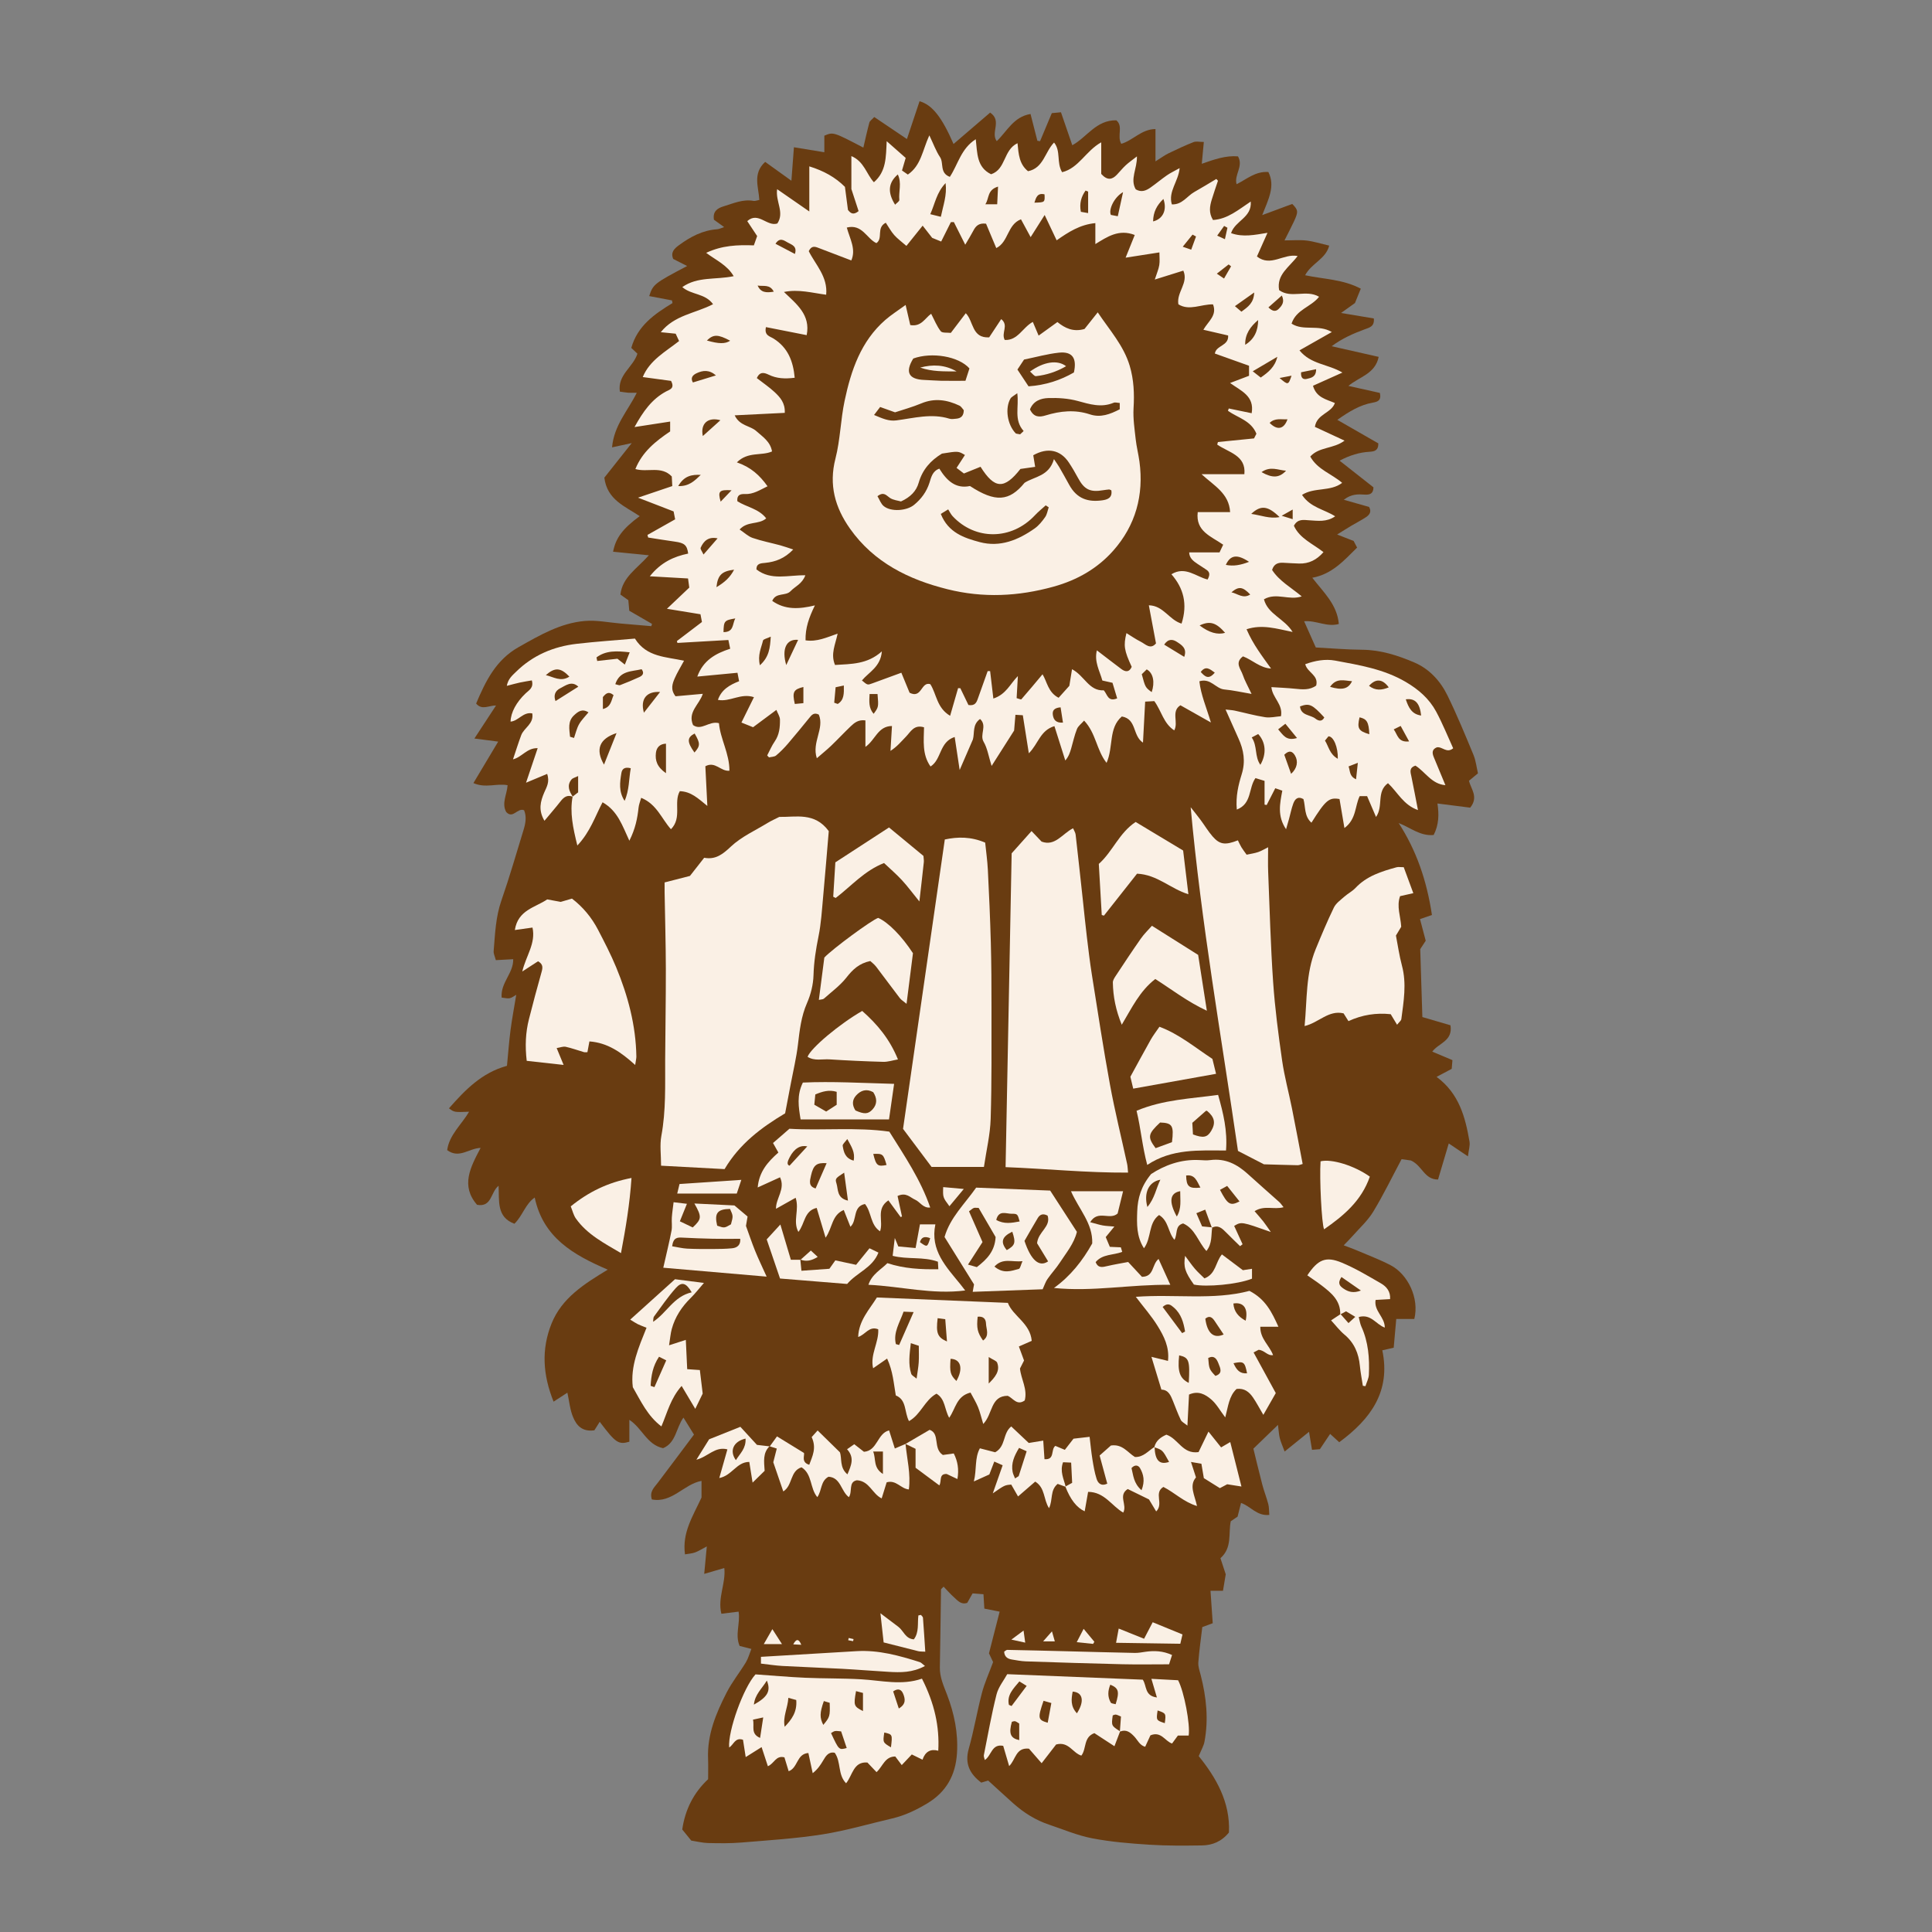 <svg version="1.1" id="svg" xmlns="http://www.w3.org/2000/svg" xmlns:xlink="http://www.w3.org/1999/xlink" x="0px" y="0px"
	 width="200px" height="200px" viewBox="0 0 200 200" enable-background="new 0 0 200 200" xml:space="preserve">
<rect x="0" y="0" width="200" height="200" fill="#808080" stroke="none"/>
<path class="stroke" fill="#693c11"  d="M152.999,80.054c-0.151-0.643-0.219-1.312-0.465-1.908c-0.853-2.06-1.703-4.125-2.68-6.127
	c-0.737-1.514-1.881-2.773-3.449-3.442c-1.703-0.728-3.47-1.298-5.378-1.315c-1.636-0.014-3.271-0.156-4.816-0.236
	c-0.443-0.995-0.803-1.804-1.208-2.713c1.265-0.111,2.346,0.632,3.593,0.28c-0.182-2.031-1.581-3.269-2.748-4.783
	c2.063-0.375,3.285-1.797,4.639-3.123c-0.142-0.271-0.271-0.521-0.358-0.687c-0.531-0.207-0.997-0.39-1.708-0.668
	c0.668-0.413,1.077-0.674,1.493-0.921c0.496-0.294,1.013-0.557,1.493-0.874c0.365-0.242,0.604-0.572,0.317-1.06
	c-0.802-0.227-1.614-0.457-2.615-0.741c0.789-0.612,1.479-0.58,2.161-0.535c0.529,0.033,0.901-0.083,0.91-0.754
	c-1.125-0.886-2.271-1.787-3.507-2.759c1.079-0.567,2.055-0.858,3.097-0.921c0.485-0.03,0.92-0.099,0.917-0.866
	c-1.343-0.771-2.742-1.574-4.249-2.439c1.225-0.86,2.338-1.544,3.671-1.782c0.476-0.084,0.913-0.196,0.737-1.005
	c-1.002-0.223-2.061-0.459-3.258-0.726c1.13-0.95,2.762-1.226,3.134-3.005c-1.671-0.377-3.228-0.73-4.871-1.102
	c1.093-0.818,2.254-1.32,3.451-1.763c0.446-0.166,1.003-0.267,0.917-1.113c-1.023-0.171-2.087-0.35-3.394-0.567
	c0.579-0.414,0.968-0.69,1.441-1.03c0.163-0.4,0.36-0.885,0.603-1.485c-1.839-0.976-3.843-0.981-5.763-1.391
	c0.662-1.248,2.135-1.664,2.494-3.066c-0.886-0.206-1.601-0.437-2.333-0.524c-0.7-0.083-1.418-0.018-2.293-0.018
	c0.379-0.757,0.684-1.335,0.96-1.926c0.487-1.04,0.469-1.211-0.16-1.846c-0.917,0.34-1.857,0.689-3.108,1.154
	c0.644-1.641,1.373-2.996,0.637-4.461c-1.36-0.093-2.248,0.755-3.292,1.263c-0.271-0.989,0.738-1.834,0.148-2.882
	c-1.266-0.11-2.455,0.316-3.75,0.767c0.074-0.788,0.137-1.455,0.212-2.259c-0.45,0-0.796-0.089-1.066,0.016
	c-0.878,0.346-1.738,0.744-2.588,1.159c-0.423,0.208-0.808,0.496-1.35,0.835c0-1.227,0-2.233,0-3.346
	c-1.449,0.006-2.343,1.189-3.543,1.529c-0.473-0.809,0.241-1.825-0.512-2.434c-2.09-0.042-3.054,1.769-4.557,2.58
	c-0.412-1.199-0.785-2.284-1.173-3.412c-0.371,0.035-0.641,0.061-0.948,0.089c-0.417,0.995-0.816,1.95-1.216,2.903
	c-0.093-0.013-0.185-0.027-0.278-0.04c-0.228-0.895-0.456-1.789-0.708-2.775c-1.761,0.289-2.429,1.796-3.498,2.812
	c-0.662-0.896,0.579-2.098-0.683-2.955c-1.264,1.084-2.519,2.161-3.789,3.25c-1.196-2.755-2.196-4.05-3.518-4.427
	c-0.428,1.282-0.861,2.579-1.307,3.913c-1.212-0.816-2.287-1.541-3.381-2.279c-0.25,0.273-0.461,0.401-0.508,0.573
	c-0.231,0.859-0.419,1.73-0.622,2.593c-3.113-1.626-3.113-1.626-4.039-1.234c0,0.542,0,1.131,0,1.715
	c-1.056-0.173-2.014-0.331-3.148-0.517c-0.091,1.216-0.169,2.247-0.261,3.466c-1.033-0.743-1.878-1.35-2.715-1.951
	c-1.331,1.213-0.67,2.626-0.607,3.939c-0.272,0.05-0.439,0.128-0.586,0.101c-1.119-0.206-2.115,0.261-3.135,0.568
	c-0.642,0.192-1.12,0.55-0.975,1.381c0.297,0.214,0.611,0.44,1.055,0.76c-0.34,0.11-0.525,0.21-0.715,0.224
	c-1.504,0.101-2.764,0.773-3.949,1.639c-0.495,0.362-0.901,0.742-0.608,1.435c0.458,0.233,0.911,0.463,1.442,0.732
	c-3.386,1.78-3.537,1.896-3.926,3.113c0.797,0.151,1.576,0.299,2.355,0.446c0.019,0.093,0.036,0.185,0.055,0.277
	c-1.863,1.133-3.625,2.355-4.265,4.64c0.222,0.21,0.441,0.419,0.634,0.6c-0.444,1.406-2.075,2.184-1.818,3.927
	c0.313,0.042,0.587,0.094,0.865,0.114c0.257,0.019,0.516,0.004,0.886,0.004c-0.929,1.88-2.354,3.357-2.559,5.651
	c0.793-0.173,1.389-0.302,2.038-0.442c-0.985,1.243-1.924,2.426-2.836,3.578c0.281,2.299,2.153,2.972,3.661,3.984
	c-1.749,1.288-2.48,2.241-2.756,3.687c1.147,0.114,2.289,0.227,3.703,0.366c-1.24,1.399-2.742,2.264-2.945,4.067
	c0.296,0.209,0.583,0.412,0.819,0.58c0.032,0.349,0.057,0.631,0.099,1.095c0.747,0.432,1.549,0.896,2.352,1.36
	c-0.023,0.079-0.047,0.157-0.07,0.235c-1.062-0.092-2.123-0.186-3.184-0.274c-1.232-0.103-2.477-0.368-3.691-0.265
	c-2.525,0.214-4.673,1.473-6.847,2.698c-2.382,1.343-3.434,3.542-4.414,5.849c0.602,0.732,1.322,0.191,2.061,0.203
	c-0.763,1.164-1.431,2.184-2.24,3.42c0.887,0.115,1.573,0.204,2.463,0.32c-0.879,1.472-1.689,2.826-2.565,4.292
	c1.266,0.562,2.42-0.002,3.538,0.223c-0.063,0.962-0.646,1.867-0.142,2.775c0.712,0.755,1.154-0.477,1.851-0.184
	c0.271,0.663,0.154,1.345-0.051,2.015c-0.752,2.447-1.458,4.911-2.299,7.326c-0.598,1.715-0.656,3.481-0.803,5.247
	c-0.021,0.264,0.127,0.543,0.227,0.929c0.625-0.035,1.211-0.066,1.797-0.098c0.043,1.448-1.323,2.424-1.196,3.974
	c0.312,0.032,0.584,0.113,0.832,0.067c0.232-0.043,0.439-0.223,0.68-0.357c-0.212,1.293-0.437,2.462-0.59,3.639
	c-0.157,1.215-0.246,2.438-0.371,3.714c-2.607,0.712-4.33,2.497-6.004,4.401c0.557,0.412,0.557,0.412,2.082,0.352
	c-0.788,1.347-2.054,2.393-2.266,3.975c1.239,0.92,2.241-0.187,3.461-0.231c-1.06,2.007-2.085,3.914-0.369,5.892
	c1.548,0.273,1.386-1.302,2.228-1.974c0.083,1.583-0.227,3.239,1.638,3.936c0.847-0.816,1.116-2.028,2.102-2.716
	c0.879,4.15,3.99,5.932,7.562,7.466c-2.414,1.469-4.756,2.916-5.828,5.603c-1.053,2.645-0.903,5.27,0.22,8.062
	c0.584-0.38,1.022-0.664,1.428-0.928c0.2,0.906,0.271,1.785,0.6,2.553c0.335,0.787,0.885,1.523,2.195,1.342
	c0.121-0.192,0.331-0.526,0.554-0.881c1.645,2.184,1.947,2.389,3.067,2.061c0-0.709,0-1.451,0-2.265
	c1.348,0.881,1.811,2.577,3.491,2.935c1.349-0.558,1.339-2.108,2.11-3.165c0.385,0.62,0.701,1.131,1.089,1.757
	c-1.23,1.639-2.485,3.323-3.753,4.997c-0.366,0.484-0.871,0.902-0.607,1.718c2.084,0.403,3.312-1.588,5.14-1.921
	c0,0.707,0,1.355,0,1.721c-0.923,1.994-2.017,3.635-1.712,5.884c0.389-0.07,0.734-0.085,1.043-0.198
	c0.364-0.133,0.698-0.352,1.216-0.622c-0.095,1.008-0.168,1.789-0.267,2.841c0.844-0.246,1.434-0.419,2.078-0.607
	c0.18,1.575-0.712,3.07-0.304,4.734c0.623-0.076,1.175-0.144,1.784-0.219c0.193,1.193-0.394,2.391,0.107,3.552
	c0.386,0.098,0.733,0.186,1.217,0.309c-0.206,0.512-0.329,0.988-0.573,1.391c-0.642,1.057-1.429,2.032-1.989,3.128
	c-1.097,2.14-2.024,4.352-1.922,6.843c0.029,0.696,0.005,1.395,0.005,2.123c-1.49,1.399-2.375,3.122-2.678,5.207
	c0.316,0.389,0.623,0.768,0.933,1.148c0.61,0.093,1.179,0.242,1.75,0.254c1.152,0.026,2.311,0.042,3.457-0.054
	c2.796-0.233,5.606-0.406,8.374-0.841c2.437-0.384,4.824-1.092,7.233-1.654c1.302-0.304,2.48-0.871,3.624-1.56
	c1.971-1.185,2.926-2.927,3.07-5.182c0.134-2.106-0.284-4.114-1.028-6.067c-0.353-0.923-0.768-1.815-0.745-2.847
	c0.057-2.678,0.075-5.356,0.118-8.035c0.001-0.057,0.098-0.114,0.27-0.302c0.354,0.366,0.685,0.752,1.062,1.087
	c0.387,0.343,0.742,0.818,1.387,0.589c0.182-0.321,0.359-0.636,0.552-0.978c0.396,0.031,0.749,0.06,1.126,0.091
	c0.032,0.526,0.059,0.968,0.09,1.485c0.539,0.107,1.037,0.206,1.585,0.314c-0.375,1.462-0.729,2.846-1.104,4.315
	c0.154,0.325,0.345,0.729,0.427,0.905c-0.441,1.195-0.889,2.172-1.158,3.196c-0.502,1.914-0.825,3.875-1.363,5.778
	c-0.443,1.57,0.129,2.619,1.295,3.505c0.354-0.106,0.649-0.196,0.714-0.215c0.963,0.875,1.775,1.626,2.602,2.363
	c1.091,0.971,2.31,1.738,3.701,2.203c1.482,0.496,2.943,1.122,4.467,1.414c1.94,0.373,3.93,0.534,5.906,0.662
	c1.812,0.116,3.636,0.101,5.455,0.075c1.064-0.016,2.021-0.389,2.794-1.339c0.155-3.15-1.354-5.71-3.126-7.907
	c0.252-0.621,0.509-1.042,0.595-1.496c0.436-2.319,0.193-4.608-0.389-6.875c-0.112-0.437-0.279-0.893-0.248-1.328
	c0.09-1.23,0.27-2.454,0.411-3.658c0.381-0.141,0.707-0.262,1.08-0.399c-0.08-1.152-0.155-2.249-0.231-3.357
	c0.452,0,0.806,0,1.292,0c0.111-0.665,0.218-1.301,0.286-1.71c-0.237-0.721-0.401-1.217-0.548-1.663
	c1.238-1.106,0.806-2.534,1.067-3.824c0.235-0.161,0.499-0.34,0.708-0.483c0.127-0.507,0.235-0.937,0.356-1.415
	c1.009,0.348,1.646,1.379,2.926,1.239c-0.035-0.416-0.015-0.779-0.104-1.116c-0.177-0.678-0.439-1.334-0.618-2.012
	c-0.343-1.307-0.651-2.622-0.925-3.729c0.931-0.9,1.68-1.625,2.545-2.462c0.076,0.581,0.091,0.988,0.188,1.375
	c0.1,0.399,0.278,0.778,0.502,1.383c0.94-0.76,1.684-1.36,2.525-2.041c0.115,0.697,0.206,1.244,0.308,1.863
	c0.351-0.028,0.615-0.048,0.817-0.065c0.385-0.575,0.717-1.07,1.06-1.582c0.358,0.329,0.588,0.538,0.942,0.861
	c3.267-2.406,5.349-5.271,4.459-9.516c0.438-0.1,0.744-0.169,1.179-0.268c0.089-0.992,0.175-1.961,0.266-2.977
	c0.635,0,1.265,0,1.87,0c0.53-2.161-0.667-4.637-2.477-5.574c-1.128-0.585-2.327-1.034-3.498-1.534
	c-0.391-0.168-0.792-0.307-1.336-0.515c0.398-0.415,0.659-0.668,0.897-0.94c0.732-0.833,1.584-1.596,2.153-2.53
	c1.063-1.752,1.959-3.605,2.941-5.447c0.451,0.063,0.853,0.118,0.963,0.134c1.193,0.539,1.375,1.973,2.811,1.973
	c0.375-1.26,0.729-2.455,1.11-3.736c0.624,0.42,1.214,0.816,1.986,1.336c0.077-0.664,0.232-1.116,0.162-1.528
	c-0.434-2.532-1.076-4.979-3.407-6.698c0.617-0.328,1.08-0.575,1.565-0.833c0.023-0.284,0.046-0.557,0.075-0.901
	c-0.711-0.3-1.377-0.58-2.088-0.879c0.65-0.894,2.151-1.086,1.884-2.729c-0.978-0.287-1.984-0.582-2.909-0.852
	c-0.074-2.374-0.147-4.681-0.221-7.031c0.172-0.264,0.372-0.569,0.568-0.869c-0.208-0.785-0.405-1.53-0.592-2.239
	c0.454-0.157,0.812-0.281,1.236-0.427c-0.535-3.554-1.601-6.668-3.445-9.518c1.233,0.48,2.235,1.37,3.623,1.238
	c0.548-1.061,0.562-2.148,0.391-3.261c1.22,0.155,2.344,0.297,3.391,0.431c0.894-1.103,0.078-1.927-0.128-2.782
	C152.367,80.575,152.644,80.348,152.999,80.054z"/>
<path fill-rule="evenodd" clip-rule="evenodd" fill="#faf0e5" class="fill" d="M105.332,14.824c0.109,1.124,0.175,2.168,1.089,2.9
	c1.607-0.325,1.737-1.984,2.695-2.969c0.729,0.897,0.228,2.062,0.834,3.073c1.726-0.426,2.45-2.208,4.049-3.095
	c0,1.245,0,2.325,0,3.271c0.634,0.709,1.129,0.588,1.605,0.098c0.316-0.326,0.599-0.687,0.932-0.995
	c0.319-0.296,0.684-0.545,1.159-0.917c0.031,1.284-0.743,2.35-0.122,3.412c0.601,0.349,1.087,0.122,1.537-0.195
	c0.575-0.404,1.113-0.859,1.69-1.259c0.359-0.249,0.762-0.436,1.316-0.745c-0.133,1.411-1.206,2.409-0.808,3.754
	c1.072,0.051,1.569-0.854,2.321-1.278c0.771-0.434,1.524-0.9,2.284-1.352c0.057,0.061,0.114,0.123,0.171,0.184
	c-0.216,0.648-0.444,1.293-0.642,1.947c-0.205,0.677-0.335,1.361,0.127,2.116c1.514-0.095,2.618-1.054,3.908-1.911
	c0.13,1.675-1.608,1.965-2.038,3.27c1.227,0.448,2.451,0.182,3.771-0.032c-0.389,0.872-0.735,1.647-1.093,2.45
	c1.434,1.124,2.743-0.333,4.212-0.049c-0.85,1.151-2.203,1.913-1.915,3.529c1.237,0.918,2.794-0.101,4.137,0.689
	c-0.824,1.064-2.367,1.306-2.848,2.781c1.219,0.8,2.776,0.04,4.167,0.87c-1.118,0.634-2.157,1.225-3.347,1.898
	c1.183,1.462,2.928,1.401,4.444,2.298c-1.113,0.499-2.077,0.932-3.047,1.368c0.356,1.236,1.372,1.397,2.267,1.785
	c-0.37,1.065-1.868,1.121-2.068,2.468c0.97,0.451,1.951,0.906,3.068,1.424c-1.139,0.868-2.625,0.623-3.548,1.649
	c0.755,1.362,2.206,1.775,3.301,2.724c-1.221,0.935-2.87,0.428-4.154,1.244c0.87,1.322,2.295,1.49,3.431,2.218
	c-0.886,0.618-1.796,0.464-2.695,0.412c-0.566-0.033-1.176-0.18-1.577,0.566c0.598,1.319,1.961,1.862,3.062,2.73
	c-0.701,0.807-1.515,1.214-2.532,1.181c-0.537-0.016-1.074-0.048-1.609-0.079c-0.542-0.032-0.98,0.096-1.179,0.742
	c0.741,1.145,1.952,1.807,3.068,2.737c-1.319,0.459-2.612-0.438-3.911,0.301c0.406,1.558,2.111,1.987,2.969,3.383
	c-1.663-0.337-3.139-0.814-4.77-0.281c0.683,1.589,1.633,2.801,2.537,4.069c-1.153-0.067-1.932-0.897-2.906-1.263
	c-0.889,0.664-0.229,1.302-0.032,1.889c0.206,0.614,0.537,1.186,0.919,2c-1.083-0.184-1.947-0.384-2.82-0.462
	c-0.895-0.08-1.408-1.21-2.582-0.845c0.156,1.403,0.72,2.676,1.194,4.263c-1.2-0.678-2.149-1.214-3.155-1.782
	c-0.997,0.631-0.178,1.755-0.64,2.599c-1.111-0.718-1.313-1.995-2.064-3.029c-0.248,0.014-0.546,0.03-0.947,0.053
	c-0.076,1.432-0.147,2.771-0.226,4.245c-1.105-0.718-0.624-2.439-2.189-2.708c-1.409,1.218-0.844,3.133-1.58,4.802
	c-1.048-1.319-1.089-3.074-2.326-4.374c-0.277,0.316-0.612,0.555-0.741,0.877c-0.258,0.646-0.402,1.339-0.598,2.01
	c-0.121,0.414-0.251,0.827-0.607,1.242c-0.373-1.177-0.746-2.355-1.126-3.557c-1.481,0.441-1.668,1.844-2.65,2.812
	c-0.222-1.403-0.416-2.633-0.622-3.939c-0.216-0.014-0.434-0.026-0.765-0.046c-0.049,0.59-0.092,1.111-0.136,1.631
	c-0.719,1.131-1.444,2.27-2.331,3.664c-0.315-1.003-0.434-1.833-0.826-2.502c-0.443-0.758,0.411-1.645-0.368-2.361
	c-0.812,0.586-0.55,1.428-0.742,2.12c-0.422,0.971-0.843,1.944-1.37,3.16c-0.186-1.225-0.338-2.237-0.516-3.416
	c-1.612,0.521-1.339,2.327-2.5,3.055c-0.888-1.249-0.693-2.671-0.673-4.057c-1.043-0.315-1.388,0.476-1.868,0.967
	c-0.481,0.492-0.913,1.032-1.605,1.475c0.05-0.822,0.099-1.646,0.155-2.577c-1.476,0.016-1.722,1.459-2.749,2.162
	c0-0.998,0-1.854,0-2.741c-0.716-0.1-1.134,0.239-1.516,0.603c-0.688,0.656-1.337,1.353-2.023,2.011
	c-0.438,0.42-0.913,0.801-1.491,1.303c-0.548-1.654,0.816-3.08,0.204-4.519c-0.516-0.255-0.741,0.043-0.984,0.342
	c-0.73,0.896-1.459,1.794-2.212,2.67c-0.376,0.436-0.782,0.854-1.224,1.221c-0.177,0.147-0.485,0.137-0.733,0.199
	c-0.062-0.068-0.126-0.135-0.19-0.203c0.257-0.487,0.47-1.004,0.782-1.453c0.479-0.692,0.549-1.47,0.541-2.252
	c-0.002-0.322-0.229-0.642-0.371-1.009c-0.89,0.661-1.671,1.243-2.412,1.793c-0.478-0.191-0.814-0.327-1.206-0.485
	c0.415-0.842,0.825-1.673,1.296-2.625c-1.369-0.456-2.485,0.522-3.73,0.279c0.363-1.058,1.204-1.544,2.193-1.932
	c-0.05-0.26-0.094-0.484-0.169-0.874c-1.377,0.132-2.71,0.257-4.158,0.395c0.6-1.677,1.885-2.393,3.404-2.883
	c-0.062-0.303-0.11-0.53-0.187-0.905c-1.789,0.104-3.533,0.204-5.276,0.304c-0.018-0.064-0.037-0.129-0.055-0.193
	c0.866-0.659,1.731-1.317,2.595-1.974c-0.06-0.312-0.104-0.551-0.153-0.801c-1.082-0.176-2.159-0.353-3.472-0.567
	c0.912-0.864,1.613-1.53,2.313-2.194c-0.047-0.352-0.084-0.626-0.128-0.944c-1.271-0.073-2.485-0.142-3.957-0.226
	c1.144-1.438,2.48-2.044,3.97-2.351c-0.115-0.877-0.389-1.101-1.362-1.235c-0.928-0.129-1.852-0.283-2.778-0.426
	c-0.025-0.089-0.049-0.179-0.075-0.268c0.935-0.527,1.87-1.054,2.867-1.616c-0.054-0.276-0.105-0.544-0.159-0.819
	c-1.144-0.442-2.291-0.886-3.683-1.424c1.337-0.452,2.426-0.82,3.546-1.2c-0.022-0.424-0.038-0.74-0.052-0.995
	c-1.095-1.137-2.503-0.396-3.768-0.767c0.72-1.793,2.102-2.881,3.599-3.896c0-0.278,0-0.547,0-1.019
	c-1.19,0.184-2.299,0.354-3.689,0.568c0.896-1.623,1.795-2.889,3.26-3.681c0.379-0.205,0.938-0.304,0.522-1.099
	c-0.887-0.12-1.855-0.251-2.929-0.396c0.724-1.755,2.354-2.62,3.761-3.728c-0.129-0.279-0.231-0.497-0.353-0.761
	c-0.429-0.043-0.874-0.088-1.542-0.155c1.419-1.779,3.558-1.938,5.412-2.898c-0.823-1.146-2.238-0.943-3.183-1.772
	c1.586-1.116,3.439-0.736,5.318-1.129c-0.688-1.168-1.795-1.628-2.847-2.415c1.64-0.775,3.245-0.836,4.935-0.774
	c0.112-0.317,0.218-0.616,0.342-0.964c-0.34-0.514-0.68-1.026-1.024-1.547c1.133-1.023,2.05,0.596,3.114,0.246
	c0.771-1.156-0.208-2.259-0.022-3.552c1.106,0.767,2.141,1.483,3.331,2.308c0-1.607,0-3.062,0-4.67
	c1.479,0.459,2.676,1.112,3.688,2.122c0.104,0.79,0.205,1.562,0.313,2.389c0.237,0.291,0.515,0.603,1.101,0.121
	c-0.285-0.873-0.587-1.795-0.747-2.285c0-1.39,0-2.343,0-3.412c1.328,0.565,1.548,1.855,2.331,2.71
	c1.288-1.121,1.243-2.584,1.324-4.252c0.766,0.674,1.366,1.204,1.967,1.733c-0.143,0.484-0.254,0.865-0.382,1.301
	c0.212,0.147,0.399,0.278,0.605,0.421c1.375-0.938,1.515-2.521,2.225-4.059c0.427,0.891,0.688,1.626,1.107,2.254
	c0.412,0.616-0.07,1.634,1.014,2.044c0.845-1.271,1.149-2.926,2.684-3.897c0.167,1.458,0.092,2.897,1.589,3.627
	C104.153,17.523,103.849,15.523,105.332,14.824z M81.238,42.739c-1.67,0.082-3.324,0.163-5.184,0.256
	c0.519,1.107,1.602,1.061,2.233,1.626c0.67,0.602,1.457,1.082,1.634,2.112c-1.096,0.49-2.48-0.022-3.64,1.131
	c1.449,0.498,2.362,1.334,3.173,2.475c-0.796,0.384-1.469,0.845-2.349,0.805c-0.449-0.02-0.843,0.079-0.775,0.743
	c0.939,0.61,2.214,0.762,2.988,1.775c-0.783,0.681-1.933,0.247-2.754,1.152c0.492,0.328,0.881,0.712,1.347,0.872
	c0.933,0.32,1.91,0.509,2.865,0.767c0.407,0.11,0.804,0.257,1.338,0.431c-0.899,0.935-1.842,1.278-2.886,1.383
	c-0.467,0.047-0.925,0.045-0.924,0.679c1.528,1.189,3.295,0.57,5.065,0.609c-0.342,0.909-1.066,1.148-1.525,1.639
	c-0.515,0.549-1.522,0.096-1.903,1.011c1.324,0.935,2.762,0.866,4.417,0.466c-0.624,1.278-0.998,2.35-0.968,3.617
	c1.175,0.176,2.179-0.299,3.322-0.694c-0.232,1.13-0.752,2.094-0.271,3.244c1.662-0.11,3.338-0.05,4.848-1.408
	c-0.125,1.608-1.343,2.143-2.062,3.011c0.573,0.484,0.571,0.49,1.07,0.303c1-0.374,2.004-0.735,3.01-1.103
	c0.299,0.725,0.607,1.475,0.852,2.07c1.282,0.662,1.172-1.186,2.146-0.886c0.654,1.014,0.653,2.447,2.051,3.275
	c0.309-1.069,0.568-1.966,0.826-2.863c0.078,0.002,0.155,0.005,0.232,0.008c0.291,0.602,0.58,1.203,0.838,1.738
	c0.685,0.11,0.838-0.268,0.982-0.678c0.332-0.947,0.672-1.889,1.01-2.833c0.084,0,0.169-0.001,0.253-0.001
	c0.105,0.899,0.211,1.799,0.335,2.843c1.327-0.434,1.73-1.513,2.538-2.326c-0.042,0.747-0.085,1.495-0.129,2.282
	c0.204,0.052,0.446,0.17,0.493,0.117c0.733-0.836,1.443-1.694,2.188-2.584c0.479,0.77,0.562,1.867,1.665,2.432
	c0.397-0.443,0.795-0.886,1.111-1.238c0.104-0.647,0.186-1.149,0.278-1.72c1.293,0.68,1.758,2.277,3.286,2.185
	c0.377,0.412,0.412,1.232,1.387,0.834c-0.164-0.547-0.323-1.078-0.484-1.613c-0.392-0.087-0.7-0.156-1.049-0.233
	c-0.278-1.006-0.858-1.934-0.569-3.125c0.898,0.687,1.706,1.314,2.524,1.927c0.434,0.325,0.83,0.361,1.083-0.219
	c-0.781-1.701-0.863-2.185-0.546-3.492c0.505,0.309,0.972,0.637,1.478,0.89c0.494,0.247,0.998,0.858,1.582,0.174
	c-0.25-1.333-0.49-2.609-0.741-3.944c1.52,0.029,2.099,1.516,3.387,1.896c0.649-2.024,0.203-3.68-1.049-5.109
	c1.44-0.879,2.548,0.255,3.744,0.543c0.261-0.473,0.234-0.762-0.095-0.991c-0.305-0.211-0.62-0.407-0.93-0.613
	c-0.443-0.294-0.863-0.605-0.882-1.204c1.072,0,2.092,0,3.144,0c0.14-0.295,0.254-0.535,0.377-0.794
	c-1.242-0.87-2.876-1.372-2.634-3.375c1.11,0,2.126,0,3.351,0c-0.102-1.939-1.665-2.731-2.954-3.922c1.603,0,2.945,0,4.431,0
	c0.195-1.963-1.643-2.248-2.813-3.069c0.025-0.088,0.051-0.176,0.076-0.263c1.214-0.122,2.427-0.243,3.738-0.374
	c0.057-0.112,0.164-0.323,0.246-0.484c-0.557-1.376-1.939-1.65-2.947-2.374c0.029-0.081,0.058-0.161,0.086-0.241
	c0.731,0.151,1.461,0.303,2.369,0.491c0.308-1.793-1.097-2.305-2.235-3.129c0.734-0.278,1.334-0.507,1.963-0.747
	c0-0.311,0-0.586,0-1.038c-1.174-0.419-2.359-0.842-3.538-1.263c0.132-0.87,1.454-0.772,1.374-1.87
	c-0.824-0.19-1.672-0.387-2.564-0.593c0.511-0.888,1.445-1.483,0.999-2.627c-1.233-0.029-2.447,0.702-3.585-0.007
	c-0.218-1.249,1.076-2.208,0.511-3.487c-0.964,0.302-1.85,0.578-2.953,0.923c0.211-0.658,0.395-1.064,0.463-1.49
	c0.067-0.409,0.015-0.836,0.015-1.32c-1.245,0.195-2.314,0.361-3.499,0.546c0.351-0.87,0.634-1.573,0.946-2.349
	c-1.65-0.642-2.853,0.191-4.078,0.942c0-0.817,0-1.446,0-2.17c-1.595,0.15-2.792,0.93-4.007,1.78
	c-0.387-0.816-0.745-1.573-1.241-2.621c-0.573,0.905-0.98,1.547-1.451,2.292c-0.374-0.688-0.662-1.221-1.001-1.846
	c-1.426,0.546-1.275,2.346-2.557,2.978c-0.364-0.867-0.722-1.723-1.058-2.523c-0.732-0.096-1.056,0.226-1.305,0.705
	c-0.231,0.442-0.497,0.865-0.85,1.47c-0.471-0.939-0.824-1.64-1.176-2.341c-0.104,0.002-0.208,0.004-0.312,0.005
	c-0.331,0.663-0.662,1.325-1.003,2.007c-0.375-0.153-0.675-0.276-0.932-0.381c-0.326-0.418-0.619-0.793-0.985-1.263
	c-0.606,0.756-1.106,1.378-1.682,2.096c-0.494-0.432-0.924-0.739-1.265-1.125c-0.335-0.382-0.581-0.841-0.87-1.273
	c-1.016,0.518-0.249,1.611-0.972,2.112c-0.999-0.459-1.466-2.015-3.065-1.612c0.331,1.199,0.974,2.241,0.468,3.404
	c-1.18-0.45-2.293-0.872-3.404-1.3c-0.369-0.143-0.719-0.248-1.002,0.339c0.689,1.39,1.989,2.649,1.803,4.51
	c-1.451-0.188-2.846-0.594-4.371-0.286c1.311,1.26,2.772,2.363,2.354,4.47c-1.432-0.282-2.817-0.556-4.217-0.832
	c-0.198,0.871,0.408,0.948,0.792,1.19c1.487,0.935,2.029,2.343,2.184,4.053c-1.022,0.127-1.866,0.083-2.678-0.31
	c-0.463-0.223-0.932-0.365-1.241,0.346c0.635,0.495,1.279,0.93,1.842,1.452C80.757,41.125,81.293,41.715,81.238,42.739z
	 M97.396,22.443c0.249-1.217,0.648-2.216,0.492-3.489c-0.95,0.992-1.091,2.131-1.587,3.218
	C96.679,22.266,96.97,22.337,97.396,22.443z M92.942,18.059c-0.999,0.858-1.077,1.866-0.282,3.131
	c0.164-0.176,0.452-0.35,0.438-0.493C93.014,19.848,93.366,18.95,92.942,18.059z M79.789,65.907
	c-0.376,0.181-0.767,0.252-0.803,0.406c-0.175,0.753-0.579,1.496-0.321,2.555C79.629,67.998,79.715,67.069,79.789,65.907z
	 M130.511,39.083c0.789-0.544,1.482-1.106,1.716-2.147c-0.805,0.474-1.609,0.947-2.544,1.498
	C130.073,38.74,130.285,38.905,130.511,39.083z M82.621,66.239c-1.231-0.125-1.717,0.961-1.229,2.608
	C81.833,67.913,82.194,67.146,82.621,66.239z M120.514,66.73c0.745,0.455,1.387,0.847,2.077,1.268
	c0.319-0.88-0.256-1.22-0.741-1.541C121.433,66.181,120.952,66.083,120.514,66.73z M124.185,64.745
	c0.991,0.756,1.856,0.992,2.639,0.766C125.898,64.449,125.251,64.241,124.185,64.745z M116.259,19.888
	c-0.938,0.532-1.523,1.837-1.259,2.361c0.176,0.033,0.394,0.074,0.713,0.135C115.906,21.503,116.083,20.696,116.259,19.888z
	 M119.223,71.649c0.34-1.006,0.175-1.979-0.515-2.354c-0.211,0.207-0.423,0.413-0.512,0.501
	C118.562,71.158,118.562,71.158,119.223,71.649z M112.643,19.833c-0.088-0.036-0.177-0.072-0.265-0.107
	c-0.44,0.623-0.662,1.311-0.487,2.201c0.222,0.039,0.436,0.076,0.751,0.131C112.643,21.253,112.643,20.543,112.643,19.833z
	 M129.527,53.198c1.053,0.149,1.893,0.527,2.934,0.331C131.26,52.36,130.526,52.256,129.527,53.198z M128.903,35.692
	c0.978-0.597,1.331-1.494,1.34-2.562C129.446,33.801,128.868,34.588,128.903,35.692z M119.369,22.921
	c1.038-0.25,1.462-1.22,1.067-2.324C119.756,21.237,119.377,21.962,119.369,22.921z M74.113,38.862
	c-0.693-0.606-1.349-0.531-1.996-0.228c-0.387,0.18-0.674,0.47-0.389,0.959C72.486,39.362,73.209,39.14,74.113,38.862z
	 M72.755,45.14c0.623-0.56,1.184-1.064,1.821-1.638C73.277,43.137,72.486,43.863,72.755,45.14z M129.302,58.161
	c-1.231-0.82-1.933-0.719-2.404,0.316C127.704,58.635,128.422,58.503,129.302,58.161z M103.318,19.317
	c-1.148,0.346-0.897,1.208-1.314,1.828c0.441,0,0.773,0,1.225,0C103.259,20.532,103.285,20.003,103.318,19.317z M83.167,71.117
	c-1.027,0.248-1.172,0.525-0.888,1.757c0.272-0.025,0.561-0.053,0.888-0.083C83.167,72.163,83.167,71.647,83.167,71.117z
	 M128.51,32.265c0.701-0.506,1.28-0.904,1.325-1.986c-0.764,0.54-1.335,0.945-1.997,1.413
	C128.116,31.929,128.284,32.073,128.51,32.265z M90.842,71.843c-0.303,0-0.547,0-0.824,0c-0.038,0.779-0.104,1.452,0.42,2.051
	C90.956,73.192,90.956,73.192,90.842,71.843z M130.591,48.874c1.147,0.648,1.852,0.595,2.54-0.145
	C132.29,48.668,131.52,48.222,130.591,48.874z M72.542,49.16c-0.894-0.045-1.718,0.075-2.332,1.158
	C71.34,50.365,71.931,49.741,72.542,49.16z M86.357,72.744c0.122,0.043,0.243,0.086,0.363,0.129
	c0.669-0.401,0.651-1.084,0.634-1.909c-0.338,0.071-0.582,0.123-0.851,0.179C86.451,71.727,86.405,72.235,86.357,72.744z
	 M74.285,55.73c-0.951-0.203-1.446,0.28-1.752,0.969c-0.062,0.138,0.16,0.402,0.294,0.706C73.402,56.745,73.843,56.237,74.285,55.73
	z M74.166,60.784c0.865-0.511,1.421-1.024,1.827-1.81C74.728,59.129,74.299,59.522,74.166,60.784z M73.176,35.249
	c1.24,0.356,1.892,0.363,2.412,0.023C74.322,34.596,73.849,34.592,73.176,35.249z M131.432,43.779
	c0.792,0.797,1.483,0.66,1.849-0.374C132.636,43.441,131.977,43.244,131.432,43.779z M82.288,26.29
	c0.258-0.806-0.325-0.95-0.742-1.185c-0.4-0.226-0.827-0.562-1.267,0.13C80.965,25.595,81.592,25.924,82.288,26.29z M127.478,61.316
	c0.631,0.129,1.201,0.704,1.945,0.227C128.646,60.733,128.239,60.668,127.478,61.316z M109.792,73.222
	c-0.728,0.06-0.862,0.389-0.801,0.797c0.072,0.481,0.31,0.832,1.048,0.789C109.955,74.263,109.878,73.772,109.792,73.222z
	 M74.897,65.437c1.085,0.001,0.905-0.825,1.218-1.418C74.984,64.21,74.92,64.286,74.897,65.437z M131.307,31.82
	c0.433,0.436,0.768,0.456,1.062,0.157c0.325-0.329,0.65-0.698,0.327-1.385C132.198,31.032,131.775,31.406,131.307,31.82z
	 M134.686,38.538c-0.047,0.661,0.263,0.762,0.604,0.683c0.442-0.103,0.962-0.191,0.953-1.002
	C135.687,38.333,135.2,38.433,134.686,38.538z M75.729,50.753c-1.276-0.079-1.441,0.097-1.126,1.177
	C74.99,51.526,75.306,51.196,75.729,50.753z M126.712,28.834c0.297-0.516,0.513-0.891,0.729-1.266
	c-0.084-0.064-0.169-0.13-0.252-0.194c-0.379,0.295-0.757,0.591-1.223,0.956C126.262,28.53,126.413,28.632,126.712,28.834z
	 M123.813,24.481c-0.12-0.064-0.241-0.13-0.361-0.194c-0.308,0.38-0.617,0.763-1.015,1.254c0.384,0.134,0.591,0.206,0.876,0.305
	C123.499,25.341,123.656,24.911,123.813,24.481z M132.459,39.13c0.891,0.752,0.905,0.747,1.241-0.24
	C133.24,38.979,132.849,39.055,132.459,39.13z M125.753,69.629c-0.534-0.392-0.946-0.739-1.453-0.067
	C124.738,70.052,125.124,70.392,125.753,69.629z M107.082,20.98c1.09-0.031,1.09-0.031,1.047-0.861
	C107.396,19.943,107.249,20.448,107.082,20.98z M78.43,29.559c0.323,0.745,0.907,0.762,1.671,0.634
	C79.69,29.382,78.994,29.671,78.43,29.559z M127.065,23.576c-0.114-0.062-0.229-0.124-0.343-0.187
	c-0.222,0.311-0.443,0.621-0.718,1.004c0.346,0.16,0.517,0.238,0.799,0.369C126.904,24.31,126.984,23.943,127.065,23.576z
	 M133.818,52.748c-0.389,0.22-0.638,0.36-1.138,0.643c0.556,0.172,0.795,0.246,1.138,0.353
	C133.818,53.406,133.818,53.188,133.818,52.748z"/>
<path fill-rule="evenodd" clip-rule="evenodd" fill="#faf0e5" class="fill" d="M85.793,86.038c-0.183,2.159-0.371,4.499-0.586,6.836
	c-0.125,1.353-0.203,2.721-0.473,4.047c-0.271,1.337-0.48,2.656-0.52,4.029c-0.027,0.969-0.278,1.986-0.669,2.876
	c-0.614,1.399-0.769,2.849-0.945,4.329c-0.16,1.344-0.48,2.668-0.732,4c-0.191,1.013-0.387,2.025-0.592,3.096
	c-2.442,1.457-4.716,3.147-6.268,5.775c-2.208-0.118-4.372-0.236-6.574-0.354c0-1.132-0.147-2.136,0.028-3.081
	c0.488-2.625,0.383-5.262,0.396-7.901c0.015-3.131,0.077-6.263,0.07-9.394c-0.006-2.641-0.084-5.282-0.128-7.923
	c-0.005-0.329-0.001-0.658-0.001-1.024c0.911-0.233,1.809-0.464,2.624-0.673c0.539-0.687,0.994-1.268,1.473-1.879
	c1.185,0.22,1.917-0.362,2.772-1.165c1.087-1.021,2.53-1.666,3.827-2.459c0.346-0.212,0.721-0.373,1.179-0.607
	C82.375,84.605,84.337,84.043,85.793,86.038z"/>
<path fill-rule="evenodd" clip-rule="evenodd" fill="#faf0e5" class="fill" d="M104.726,88.337c0.699-0.782,1.347-1.508,2.058-2.304
	c0.364,0.381,0.668,0.699,1.041,1.09c1.394,0.521,2.132-0.806,3.257-1.382c0.104,0.246,0.243,0.445,0.267,0.657
	c0.259,2.255,0.501,4.511,0.747,6.769c0.138,1.271,0.262,2.542,0.415,3.811c0.158,1.312,0.314,2.625,0.521,3.93
	c0.604,3.792,1.178,7.59,1.871,11.367c0.506,2.759,1.185,5.487,1.78,8.23c0.051,0.236,0.053,0.483,0.094,0.884
	c-4.293,0.025-8.501-0.407-12.679-0.567C104.308,109.883,104.517,99.116,104.726,88.337z"/>
<path fill-rule="evenodd" clip-rule="evenodd" fill="#faf0e5" class="fill" d="M59.301,82.478c-0.566-0.231-0.93,0.036-1.268,0.468
	c-0.501,0.642-1.036,1.256-1.671,2.02c-0.659-1.108-0.412-2.019-0.022-2.928c0.237-0.554,0.592-1.083,0.301-1.924
	c-0.714,0.298-1.372,0.572-2.186,0.912c0.41-1.215,0.792-2.349,1.205-3.576c-1.113-0.039-1.624,0.93-2.555,1.158
	c0.306-0.907,0.555-1.715,0.852-2.504c0.29-0.77,1.327-1.165,1.143-2.253c-0.941-0.188-1.429,0.791-2.247,0.85
	c0.025-0.947,0.593-2.005,1.56-2.925c0.35-0.333,0.859-0.569,0.642-1.342c-0.4,0.071-0.828,0.135-1.25,0.225
	c-0.396,0.084-0.785,0.198-1.341,0.34c0.136-0.729,0.573-1.078,0.959-1.458c1.747-1.717,3.886-2.617,6.283-2.894
	c2.001-0.231,4.014-0.363,6.021-0.541c1.209,1.937,3.214,1.875,5.084,2.294c-0.369,0.685-0.711,1.231-0.965,1.817
	c-0.244,0.561-0.462,1.163,0.086,1.861c0.868-0.078,1.793-0.162,2.821-0.254c-0.347,1.111-1.594,1.874-1.009,3.234
	c0.874,0.632,1.656-0.47,2.682-0.194c0.141,1.633,1.096,3.155,1.083,4.922c-0.91,0.09-1.462-1.02-2.491-0.463
	c0.062,1.241,0.127,2.533,0.206,4.108c-0.978-0.8-1.694-1.49-2.851-1.528c-0.672,1.181,0.264,2.741-0.915,3.938
	c-0.961-1.058-1.455-2.587-3.083-3.251c-0.104,0.374-0.235,0.685-0.269,1.005c-0.119,1.108-0.325,2.186-0.955,3.437
	c-0.727-1.557-1.198-3.087-2.774-3.98c-0.774,1.461-1.265,3.05-2.611,4.475c-0.454-1.843-0.792-3.41-0.491-5.062
	c0.188-0.147,0.376-0.292,0.573-0.44c0-0.526,0-1.032,0-1.69c-0.314,0.157-0.563,0.206-0.687,0.356
	C58.657,81.312,58.92,81.906,59.301,82.478z M64.658,82.904c0.491-1.09,0.436-2.258,0.638-3.376
	c-0.649-0.168-0.902,0.083-0.969,0.491C64.166,80.98,64.034,81.95,64.658,82.904z M61.749,68.053
	c0.025,0.124,0.05,0.248,0.074,0.372c0.704-0.078,1.407-0.157,2.092-0.234c0.229,0.182,0.435,0.343,0.768,0.607
	c0.185-0.467,0.322-0.812,0.502-1.27C63.85,67.375,62.733,67.32,61.749,68.053z M59.011,76.267c0.137,0.042,0.274,0.084,0.412,0.127
	c0.167-0.474,0.276-0.983,0.518-1.415c0.243-0.435,0.62-0.794,0.977-1.234c-0.672-0.433-1.107-0.048-1.474,0.285
	C58.735,74.674,58.944,75.491,59.011,76.267z M63.825,75.888c-1.773,0.582-2.217,1.683-1.299,3.265
	C62.963,78.055,63.374,77.021,63.825,75.888z M68.942,80.04c0-1.191,0-2.1,0-3.055c-0.615,0.021-0.978,0.372-1.043,0.959
	C67.814,78.698,67.992,79.385,68.942,80.04z M63.694,70.827c0.208,0.042,0.386,0.142,0.507,0.094
	c0.677-0.258,1.346-0.537,2.002-0.84c0.33-0.152,0.517-0.405,0.218-0.802C65.384,69.525,64.16,69.408,63.694,70.827z M56.505,69.889
	c0.779,0.177,1.543,0.736,2.438,0.154C58.046,69.104,57.445,69.058,56.505,69.889z M57.506,72.576
	c0.799-0.504,1.559-0.984,2.363-1.492c-0.689-0.646-1.292-0.125-1.866,0.16C57.475,71.507,57.28,71.972,57.506,72.576z
	 M66.658,73.777c0.63-0.806,1.122-1.437,1.673-2.143C66.955,71.539,66.252,72.352,66.658,73.777z M71.891,77.901
	c0.611-0.698,0.613-0.938,0.018-1.968C71.111,76.35,71.107,76.798,71.891,77.901z M62.411,73.398
	c0.849-0.206,0.864-0.891,1.104-1.437c-0.504-0.434-0.794-0.182-1.104,0.199C62.411,72.53,62.411,72.928,62.411,73.398z"/>
<path fill-rule="evenodd" clip-rule="evenodd" fill="#faf0e5" class="fill" d="M101.856,120.8c-1.919,0-3.673,0-5.42,0
	c-1.04-1.387-2.07-2.762-2.953-3.939c1.462-10.125,2.887-19.998,4.323-29.958c1.334-0.283,2.688-0.308,4.179,0.325
	c0.089,0.88,0.229,1.854,0.278,2.832c0.126,2.515,0.239,5.032,0.307,7.548c0.06,2.23,0.071,4.461,0.068,6.692
	c-0.003,3.84,0.033,7.683-0.084,11.52C102.505,117.45,102.11,119.068,101.856,120.8z"/>
<path fill-rule="evenodd" clip-rule="evenodd" fill="#faf0e5" class="fill" d="M130.907,83.296c0-0.795,0-1.59,0-2.459
	c-0.377-0.116-0.66-0.202-0.942-0.289c-0.739,1.043-0.351,2.648-1.931,3.258c-0.124-1.378,0.163-2.55,0.508-3.661
	c0.411-1.325,0.208-2.502-0.334-3.697c-0.426-0.936-0.838-1.876-1.338-2.998c0.445,0.052,0.704,0.061,0.954,0.115
	c1.049,0.227,2.087,0.518,3.146,0.68c0.529,0.082,1.093-0.062,1.636-0.102c0.226-1.261-0.887-1.888-0.991-3.013
	c0.871,0.057,1.645,0.085,2.412,0.165c0.785,0.082,1.557,0.164,2.225-0.327c0.274-1.09-0.922-1.334-1.133-2.214
	c1.008-0.359,2.06-0.561,3.091-0.37c2.511,0.465,5.04,0.877,7.31,2.208c1.324,0.776,2.431,1.738,3.149,3.07
	c0.662,1.229,1.183,2.533,1.763,3.8c-0.678,0.565-1.138-0.215-1.7-0.095c-0.497,0.202-0.491,0.573-0.31,1.008
	c0.394,0.943,0.784,1.888,1.206,2.905c-1.427-0.111-2.081-1.381-3.101-2.022c-0.686,0.223-0.514,0.673-0.421,1.122
	c0.23,1.116,0.44,2.237,0.681,3.477c-1.513-0.527-2.111-1.859-3.103-2.783c-1.228,0.893-0.444,2.35-1.237,3.5
	c-0.346-0.807-0.628-1.465-0.926-2.16c-0.255,0-0.493,0-0.767,0c-0.505,1.034-0.331,2.381-1.579,3.304
	c-0.188-1.115-0.35-2.066-0.508-3.001c-1.08-0.193-1.434,0.104-2.907,2.448c-0.77-0.674-0.597-1.652-0.829-2.446
	c-0.622-0.336-0.896,0.039-1.061,0.492c-0.182,0.501-0.284,1.032-0.426,1.549c-0.081,0.3-0.172,0.598-0.312,1.081
	c-0.93-1.375-0.635-2.66-0.388-3.991c-0.251-0.087-0.462-0.161-0.728-0.253c-0.313,0.612-0.602,1.174-0.89,1.737
	C131.053,83.323,130.98,83.31,130.907,83.296z M129.579,76.339c0.609,0.905,0.278,1.97,0.893,2.835
	c0.661-1.135,0.562-2.335-0.224-3.187C130.09,76.071,129.92,76.161,129.579,76.339z M134.576,73.128
	c0.095,0.963,1.069,0.849,1.593,1.262c0.273,0.216,0.676,0.376,0.921-0.121C135.84,72.909,135.545,72.77,134.576,73.128z
	 M132.949,78.132c0.234,0.657,0.458,1.287,0.704,1.975c0.636-0.566,0.762-1.303,0.399-1.904
	C133.806,77.796,133.481,77.601,132.949,78.132z M145.527,72.395c0.294,0.881,0.628,1.541,1.59,1.676
	C146.977,72.795,146.502,72.261,145.527,72.395z M138.489,78.549c0.036-1.185-0.439-2.329-0.968-2.325
	c-0.09,0.112-0.211,0.26-0.359,0.442C137.553,77.292,137.638,78.073,138.489,78.549z M137.688,71.102
	c1.276,0.382,1.896,0.206,2.275-0.586C139.172,70.47,138.354,70.131,137.688,71.102z M134.267,76.4
	c-0.472-0.578-0.816-0.999-1.206-1.477c-0.293,0.227-0.494,0.382-0.747,0.577C132.818,76.06,133.125,76.743,134.267,76.4z
	 M143.764,71.157c-0.651-0.89-1.346-0.937-2.044-0.159C142.375,71.517,143.035,71.453,143.764,71.157z M141.752,76.006
	c-0.055-1.256-0.259-1.586-1.012-1.748C140.471,75.4,140.618,75.674,141.752,76.006z M144.279,75.505
	c0.408,0.559,0.438,1.379,1.591,1.245c-0.328-0.602-0.587-1.077-0.873-1.601C144.705,75.294,144.537,75.377,144.279,75.505z
	 M139.604,79.34c0.183,0.524,0.075,1.016,0.774,1.331c0.063-0.583,0.115-1.055,0.185-1.705
	C140.14,79.131,139.931,79.213,139.604,79.34z"/>
<path fill-rule="evenodd" clip-rule="evenodd" fill="#faf0e5" class="fill" d="M123.258,83.563c0.343,0.44,0.697,0.872,1.029,1.32
	c0.415,0.56,0.775,1.166,1.229,1.691c0.744,0.862,1.316,0.937,2.629,0.417c0.117,0.233,0.224,0.484,0.363,0.715
	c0.144,0.239,0.32,0.458,0.541,0.771c0.415-0.09,0.817-0.142,1.193-0.27c0.345-0.117,0.661-0.315,1.033-0.5
	c0,0.906-0.029,1.738,0.005,2.567c0.153,3.796,0.252,7.597,0.513,11.387c0.188,2.716,0.543,5.425,0.93,8.123
	c0.24,1.671,0.692,3.312,1.023,4.972c0.38,1.899,0.734,3.804,1.104,5.739c-0.21,0.054-0.365,0.131-0.52,0.128
	c-1.237-0.025-2.475-0.065-3.49-0.094c-1.042-0.538-1.87-0.965-2.685-1.385C126.435,107.284,124.348,95.548,123.258,83.563z"/>
<path fill-rule="evenodd" clip-rule="evenodd" fill="#faf0e5" class="fill" d="M95.441,173.774c1.296,2.553,1.828,4.956,1.688,7.461
	c-0.784-0.214-1.345,0.08-1.631,0.927c-0.366-0.179-0.679-0.332-1.109-0.542c-0.328,0.346-0.648,0.687-1.041,1.102
	c-0.225-0.299-0.452-0.602-0.669-0.892c-1.085,0.009-1.274,1.007-1.94,1.621c-0.311-0.328-0.604-0.636-0.947-0.996
	c-1.449-0.118-1.527,1.31-2.205,2.15c-0.888-0.911-0.497-2.208-1.177-3.161c-0.637-0.13-0.916,0.325-1.194,0.796
	c-0.267,0.452-0.549,0.895-1.085,1.319c-0.147-0.683-0.293-1.367-0.449-2.087c-1.228,0.081-1.066,1.537-2.04,1.884
	c-0.155-0.507-0.303-0.992-0.438-1.436c-0.894-0.233-1.05,0.644-1.714,0.918c-0.2-0.608-0.395-1.201-0.649-1.979
	c-0.576,0.362-1.063,0.667-1.646,1.034c-0.101-0.646-0.192-1.229-0.28-1.793c-0.837-0.284-0.968,0.538-1.432,0.795
	c-0.14-1.708,1.471-6.181,2.725-7.564c1.71,0.119,3.429,0.274,5.152,0.35c1.937,0.085,3.88,0.048,5.815,0.161
	C91.265,173.965,93.344,174.5,95.441,173.774z M82.427,175.985c-0.272-0.075-0.49-0.135-0.817-0.226
	c-0.062,1.061-0.593,1.958-0.379,3C81.938,178.013,82.534,177.238,82.427,175.985z M85.228,178.561
	c0.682-0.819,0.707-0.902,0.66-2.287c-0.188-0.057-0.398-0.12-0.604-0.181C84.851,177.324,84.846,177.819,85.228,178.561z
	 M87.073,179.232c-0.241-0.016-0.442-0.061-0.633-0.032c-0.146,0.022-0.277,0.137-0.412,0.209c0.82,1.763,0.82,1.763,1.623,1.546
	C87.473,180.426,87.295,179.896,87.073,179.232z M79.383,173.974c-0.547,0.889-1.231,1.428-1.341,2.49
	C79.448,175.678,79.829,175.058,79.383,173.974z M88.616,175.064c-0.266,1.493-0.234,1.582,0.719,2.063c0-0.631,0-1.223,0-1.875
	C89.132,175.199,88.915,175.143,88.616,175.064z M79.009,177.787c-0.458,0.1-0.727,0.159-1.059,0.231
	c0.166,0.697-0.273,1.459,0.735,1.891C78.793,179.202,78.886,178.59,79.009,177.787z M92.46,175.094
	c0.187,0.566,0.37,1.122,0.583,1.768c0.768-0.445,0.67-0.999,0.449-1.531C93.311,174.896,92.974,174.734,92.46,175.094z
	 M92.232,180.883c0.161-1.339,0.161-1.339-0.69-1.534C91.386,180.382,91.386,180.382,92.232,180.883z"/>
<path fill-rule="evenodd" clip-rule="evenodd" fill="#faf0e5" class="fill" d="M98.26,146.769c-0.501-0.882-0.388-1.933-1.315-2.496
	c-1.216,0.65-1.614,2.161-2.846,2.842c-0.502-0.955-0.222-2.198-1.367-2.661c-0.22-1.263-0.292-2.5-0.898-3.815
	c-0.498,0.345-0.906,0.628-1.449,1.004c-0.336-1.412,0.609-2.666,0.529-4.035c-0.949-0.379-1.322,0.562-2.077,0.795
	c0.062-1.712,1.173-2.851,1.938-4.088c4.515,0.187,9.005,0.371,13.558,0.558c0.518,1.373,2.318,2.097,2.47,3.932
	c-0.403,0.176-0.825,0.361-1.33,0.583c0.192,0.52,0.344,0.936,0.535,1.452c-0.105,0.208-0.248,0.49-0.42,0.829
	c0.099,1.079,0.803,2.134,0.491,3.305c-0.809,0.576-1.199-0.237-1.757-0.481c-1.803,0.005-1.535,1.884-2.538,2.917
	c-0.211-0.7-0.334-1.246-0.544-1.757c-0.212-0.514-0.51-0.993-0.773-1.494C99.002,144.521,98.93,145.832,98.26,146.769z
	 M92.741,139.142c0.113,0.03,0.226,0.061,0.338,0.091c0.478-1.086,0.955-2.173,1.497-3.406c-0.472-0.02-0.73-0.032-1.038-0.045
	C93.145,136.921,92.446,137.925,92.741,139.142z M94.289,139.042c-0.14,1.181-0.276,2.181,0.04,3.171
	c0.056,0.175,0.308,0.288,0.556,0.504c0.089-0.659,0.188-1.176,0.221-1.694c0.036-0.562,0.008-1.127,0.008-1.707
	C94.842,139.227,94.661,139.167,94.289,139.042z M99.005,142.959c0.731-1.274,0.468-2.274-0.604-2.293
	C98.303,142.058,98.374,142.323,99.005,142.959z M97.066,136.458c-0.188,1.532-0.024,1.985,0.964,2.41
	c-0.063-0.828-0.12-1.557-0.177-2.305C97.52,136.519,97.33,136.494,97.066,136.458z M101.209,136.306
	c-0.128,1.182-0.026,1.632,0.555,2.465c0.701-0.492,0.326-1.172,0.306-1.759C102.053,136.562,101.825,136.238,101.209,136.306z
	 M102.351,143.223c0.628-0.63,1.209-1.27,0.878-2.153c-0.077-0.206-0.437-0.306-0.878-0.59
	C102.351,141.591,102.351,142.408,102.351,143.223z"/>
<path fill-rule="evenodd" clip-rule="evenodd" fill="#faf0e5" class="fill" d="M65.754,110.246c-1.48-1.343-2.872-2.302-4.738-2.439
	c-0.088,0.472-0.145,0.777-0.207,1.114c-0.13,0-0.253,0.026-0.358-0.004c-0.631-0.183-1.251-0.414-1.89-0.554
	c-0.261-0.057-0.562,0.073-0.936,0.133c0.27,0.653,0.466,1.129,0.72,1.745c-1.344-0.149-2.544-0.283-3.82-0.424
	c-0.18-1.55-0.116-2.932,0.227-4.295c0.412-1.641,0.856-3.273,1.312-4.901c0.122-0.437,0.179-0.806-0.366-1.11
	c-0.438,0.284-0.911,0.59-1.632,1.058c0.388-1.639,1.42-2.909,1.057-4.548c-0.579,0.081-1.122,0.157-1.826,0.255
	c0.321-2.081,2.112-2.329,3.352-3.171c0.49,0.09,0.934,0.173,1.396,0.258c0.342-0.1,0.696-0.203,1.166-0.34
	c1.119,0.852,2.032,1.945,2.701,3.231c0.663,1.276,1.327,2.558,1.876,3.884c1.222,2.954,2.037,6.013,2.089,9.237
	C65.878,109.565,65.825,109.758,65.754,110.246z"/>
<path fill-rule="evenodd" clip-rule="evenodd" fill="#faf0e5" class="fill" d="M115.955,179.228c-0.188,0.491-0.375,0.982-0.589,1.539
	c-0.746-0.486-1.422-0.928-2.077-1.354c-1.154,0.424-0.794,1.618-1.348,2.327c-0.895-0.265-1.309-1.5-2.612-1.151
	c-0.437,0.563-0.955,1.233-1.5,1.938c-0.49-0.562-0.938-1.078-1.311-1.506c-1.385-0.141-1.356,1.133-2.051,1.802
	c-0.228-0.776-0.418-1.424-0.616-2.095c-1.21-0.227-1.186,0.987-1.902,1.468c-0.04-0.185-0.131-0.358-0.101-0.507
	c0.418-2.101,0.792-4.212,1.313-6.286c0.193-0.763,0.746-1.434,1.106-2.093c4.809,0.195,9.436,0.382,14.032,0.568
	c0.43,0.629,0.16,1.675,1.463,1.843c-0.199-0.671-0.359-1.217-0.569-1.929c0.972,0.052,1.89,0.1,2.762,0.146
	c0.627,1.174,1.27,4.577,1.095,5.724c-0.353,0-0.713,0-1.114,0c-0.199,0.271-0.39,0.532-0.605,0.826
	c-0.724-0.23-1.126-1.311-2.24-0.846c-0.146,0.319-0.33,0.718-0.543,1.182c-0.567-0.147-0.776-0.688-1.119-1.051
	c-0.425-0.452-0.848-0.789-1.501-0.513c0.039-0.518,0.076-1.034,0.115-1.565c-0.239-0.096-0.38-0.179-0.529-0.201
	c-0.105-0.015-0.222,0.054-0.324,0.083C115.044,178.648,115.044,178.648,115.955,179.228z M108.028,176.066
	c-0.621,1.814-0.59,1.976,0.43,2.271c0.124-0.671,0.247-1.334,0.377-2.041C108.519,176.207,108.305,176.146,108.028,176.066z
	 M104.442,176.487c0.092,0.039,0.185,0.079,0.276,0.119c0.503-0.67,1.005-1.34,1.562-2.083c-0.345-0.212-0.53-0.328-0.753-0.464
	C104.899,174.817,104.214,175.46,104.442,176.487z M111.482,177.361c0.816-1.26,0.611-2.179-0.439-2.247
	C110.903,175.876,110.793,176.62,111.482,177.361z M114.939,174.396c-0.258,0.63-0.299,1.251,0.044,1.848
	c0.067,0.117,0.332,0.121,0.507,0.177C115.903,175.114,115.808,174.757,114.939,174.396z M105.509,178.421
	c-0.156-0.092-0.281-0.199-0.424-0.238c-0.103-0.028-0.23,0.035-0.337,0.055c-0.34,1.223-0.15,1.7,0.762,1.898
	C105.509,179.57,105.509,179.008,105.509,178.421z M119.835,177.067c-0.15,1.019-0.15,1.019,0.743,1.315
	C120.716,177.379,120.703,177.356,119.835,177.067z"/>
<path fill-rule="evenodd" clip-rule="evenodd" fill="#faf0e5" class="fill" d="M145.314,89.773c0.344,0.93,0.655,1.776,0.992,2.688
	c-0.507,0.114-0.928,0.208-1.371,0.308c-0.382,1.072,0.056,2.068,0.118,3.17c-0.124,0.207-0.289,0.48-0.546,0.909
	c0.187,0.956,0.341,2.059,0.625,3.126c0.493,1.855,0.175,3.685-0.066,5.52c-0.022,0.166-0.225,0.309-0.442,0.587
	c-0.253-0.422-0.449-0.746-0.658-1.092c-1.491-0.159-2.939,0.056-4.374,0.717c-0.191-0.304-0.356-0.566-0.506-0.804
	c-1.562-0.365-2.568,0.968-4.034,1.314c0.264-2.746,0.112-5.438,1.15-7.967c0.595-1.448,1.199-2.896,1.882-4.303
	c0.216-0.443,0.688-0.774,1.076-1.119c0.366-0.325,0.827-0.555,1.159-0.909c1.16-1.235,2.691-1.709,4.248-2.138
	C144.753,89.728,144.967,89.773,145.314,89.773z"/>
<path fill-rule="evenodd" clip-rule="evenodd" fill="#faf0e5" class="fill" d="M119.491,149.822c0.172-0.722,0.708-1.06,1.25-1.305
	c1.241,0.412,1.666,2.042,3.334,1.804c0.307-0.636,0.639-1.324,1.024-2.123c0.45,0.562,0.867,1.083,1.309,1.636
	c0.365-0.213,0.634-0.37,0.947-0.553c0.381,1.515,0.749,2.976,1.159,4.603c-0.552-0.087-0.974-0.154-1.476-0.233
	c-0.22,0.117-0.5,0.266-0.757,0.402c-0.585-0.365-1.14-0.712-1.66-1.037c-0.083-0.492-0.164-0.965-0.252-1.488
	c-0.319-0.055-0.579-0.101-1.079-0.187c0.198,0.61,0.34,1.048,0.518,1.6c-0.736,0.85-0.14,1.825,0.105,2.962
	c-1.377-0.417-2.309-1.38-3.479-1.976c-1.031,0.617,0.063,1.745-0.746,2.537c-0.24-0.4-0.468-0.78-0.745-1.243
	c-0.661-0.324-1.424-0.697-2.202-1.077c-1.035,0.66-0.019,1.641-0.467,2.44c-1.184-0.679-1.931-2.139-3.634-2.146
	c-0.131,0.742-0.242,1.376-0.354,2.013c-0.823-0.371-1.488-1.228-1.999-2.563c0.211-0.115,0.422-0.231,0.702-0.385
	c-0.034-0.685-0.068-1.362-0.104-2.094c-0.369-0.017-0.594-0.026-0.837-0.038c-0.357,0.942,0.076,1.733,0.275,2.547
	c-0.292-0.106-0.583-0.213-0.834-0.306c-0.812,0.672-0.471,1.625-0.893,2.515c-0.598-0.91-0.376-2.094-1.431-2.752
	c-0.561,0.486-1.134,0.982-1.777,1.538c-0.25-0.435-0.482-0.841-0.704-1.229c-0.678,0.055-0.678,0.055-1.911,0.909
	c0.368-1.045,0.682-1.938,1.021-2.907c-0.33-0.146-0.562-0.25-0.866-0.385c-0.177,0.463-0.322,0.839-0.512,1.335
	c-0.395,0.178-0.873,0.393-1.603,0.723c0.313-1.261,0.063-2.403,0.623-3.43c0.624,0.161,1.161,0.3,1.584,0.41
	c1.125-0.62,0.757-1.944,1.662-2.674c0.585,0.552,1.143,1.078,1.814,1.711c0.413-0.068,0.922-0.151,1.5-0.245
	c0.041,0.606,0.083,1.244,0.128,1.925c1.114,0.086,0.623-1.008,1.125-1.379c0.296,0.124,0.618,0.258,0.982,0.411
	c0.309-0.398,0.583-0.751,0.897-1.155c0.473-0.056,0.992-0.115,1.667-0.193c0.096,0.79,0.167,1.556,0.288,2.314
	c0.11,0.685,0.226,1.378,0.436,2.037c0.136,0.426,0.447,0.798,1.105,0.5c-0.258-0.953-0.512-1.887-0.792-2.917
	c0.413-0.366,0.835-0.74,1.168-1.034c1.202-0.178,1.727,0.722,2.485,1.188c0.879,0.039,1.387-0.645,2.035-1.044
	c0.047,1.406,0.511,1.884,1.504,1.554C120.346,150.1,120.346,150.1,119.491,149.822z M106.279,150.233
	c-0.299-0.134-0.533-0.237-0.783-0.348c-0.497,0.821-0.847,1.593-0.667,2.498c0.045,0.229,0.164,0.442,0.249,0.663
	c0.125-0.08,0.25-0.158,0.375-0.237C105.71,152.009,105.967,151.208,106.279,150.233z M118.17,154.27
	c0.376-0.947,0.211-1.649-0.156-2.291c-0.167-0.293-0.522-0.404-0.881-0.004C117.321,152.699,117.329,153.529,118.17,154.27z"/>
<path fill-rule="evenodd" clip-rule="evenodd" fill="#faf0e5" class="fill" d="M119.197,140.46c0.61,0.15,1.075,0.264,1.713,0.42
	c0.162-1.44-0.426-2.561-1.066-3.603c-0.633-1.03-1.445-1.949-2.266-3.031c4.014-0.301,8.029,0.377,11.763-0.614
	c1.681,0.863,2.329,2.228,3,3.71c-0.686,0-1.254,0-1.876,0c-0.02,1.256,0.939,1.92,1.323,2.936
	c-0.596,0.097-0.848-0.486-1.496-0.548c-0.074,0.039-0.308,0.162-0.522,0.275c0.782,1.431,1.528,2.796,2.298,4.207
	c-0.433,0.757-0.813,1.425-1.288,2.255c-0.42-0.712-0.713-1.281-1.073-1.803c-0.386-0.562-0.886-0.983-1.698-0.88
	c-0.792,0.744-0.87,1.83-1.172,2.946c-0.547-0.719-0.918-1.416-1.48-1.885c-0.574-0.479-1.295-0.918-2.27-0.479
	c-0.051,0.984-0.104,2.001-0.167,3.214c-0.311-0.257-0.584-0.379-0.683-0.584c-0.305-0.63-0.542-1.293-0.805-1.942
	c-0.237-0.582-0.459-1.18-1.205-1.201C119.885,142.728,119.564,141.673,119.197,140.46z M123.06,143.155
	c0.135-2.32,0.024-2.627-0.993-2.848C121.881,141.953,122.119,142.702,123.06,143.155z M122.376,138.006
	c0.101-0.057,0.202-0.112,0.303-0.167c-0.157-0.919-0.388-1.81-1.163-2.484c-0.307-0.266-0.623-0.547-1.159-0.06
	C121.034,136.205,121.705,137.105,122.376,138.006z M126.673,138.143c-0.306-0.456-0.616-0.913-0.918-1.373
	c-0.255-0.386-0.538-0.632-0.982-0.26C124.976,138.033,125.656,138.603,126.673,138.143z M125.816,142.433
	c0.785-0.25,0.52-0.777,0.325-1.274c-0.191-0.489-0.44-0.891-1.067-0.584C125.16,141.7,125.182,141.753,125.816,142.433z
	 M128.949,136.718c0.286-1.265-0.211-1.952-1.27-1.78C127.74,135.79,128.208,136.318,128.949,136.718z M127.692,141.118
	c0.311,0.697,0.658,1.108,1.403,1.047C128.859,140.979,128.755,140.897,127.692,141.118z"/>
<path fill-rule="evenodd" clip-rule="evenodd" fill="#faf0e5" class="fill" d="M92.914,123.808c0.156,0.721,0.308,1.421,0.459,2.12
	c-0.047,0.021-0.092,0.042-0.138,0.062c-0.412-0.561-0.823-1.122-1.27-1.729c-1.328,0.894-0.483,2.167-0.862,3.203
	c-1.03-0.68-0.857-1.96-1.561-2.827c-1.311,0.268-0.775,1.694-1.507,2.359c-0.233-0.587-0.45-1.136-0.69-1.74
	c-1.26,0.538-1.148,1.831-1.881,2.868c-0.331-1.106-0.608-2.035-0.921-3.082c-1.309,0.292-1.211,1.638-1.895,2.486
	c-0.606-1.118,0.128-2.289-0.284-3.537c-0.715,0.402-1.337,0.751-2.033,1.142c-0.028-1.091,0.993-2.029,0.418-3.261
	c-0.778,0.354-1.467,0.667-2.313,1.053c0.146-1.618,1.015-2.62,2.141-3.616c-0.175-0.312-0.348-0.62-0.554-0.986
	c0.499-0.433,1.057-0.917,1.698-1.475c3.414,0.208,6.923-0.192,10.341,0.298c1.599,2.553,3.246,4.975,4.234,7.854
	c-0.747,0.088-1.054-0.593-1.577-0.816C94.221,123.971,93.816,123.392,92.914,123.808z M85.573,120.412
	c-1.047-0.068-1.368,0.187-1.621,1.291c-0.125,0.55-0.277,1.112,0.479,1.326C84.839,122.093,85.207,121.251,85.573,120.412z
	 M83.569,118.673c-0.679-0.151-1.331,0.178-1.825,1.13c-0.206,0.397-0.343,0.754-0.014,0.872
	C82.436,119.907,83.036,119.254,83.569,118.673z M87.386,121.392c-0.873,0.574-0.957,0.607-0.795,1.117
	c0.195,0.619,0.016,1.514,1.19,1.78C87.645,123.293,87.527,122.425,87.386,121.392z M87.711,117.913
	c-0.223,0.313-0.503,0.532-0.476,0.7c0.103,0.624,0.234,1.284,1.134,1.537C88.544,119.295,88.147,118.711,87.711,117.913z
	 M90.401,119.453c0.293,1.215,0.45,1.336,1.376,1.145C91.445,119.46,91.392,119.412,90.401,119.453z"/>
<path fill-rule="evenodd" clip-rule="evenodd" fill="#faf0e5" class="fill" d="M101.052,122.943c2.621,0.104,5.248,0.21,7.662,0.306
	c0.983,1.518,1.865,2.877,2.767,4.271c-0.298,1.229-1.114,2.182-1.78,3.207c-0.381,0.585-0.868,1.101-1.265,1.676
	c-0.202,0.291-0.31,0.645-0.502,1.062c-2.321,0.084-4.743,0.173-7.24,0.265c0.048-0.263,0.093-0.514,0.138-0.768
	c-1.019-1.636-2.037-3.273-3.054-4.908C98.363,126.042,99.808,124.703,101.052,122.943z M100.311,125.394
	c0.504,1.148,0.96,2.188,1.398,3.186c-0.522,0.81-0.978,1.516-1.502,2.331c0.444,0.126,0.699,0.197,0.915,0.26
	c1.038-0.799,1.862-1.641,1.944-3.113c-0.557-0.954-1.174-2.014-1.758-3.016c-0.272,0-0.408-0.035-0.51,0.01
	C100.655,125.111,100.538,125.229,100.311,125.394z M106.054,128.458c0.671,2.007,1.521,2.751,2.447,2.119
	c-0.412-0.677-0.828-1.36-1.143-1.878c0.106-1.195,1.464-1.706,1.09-2.858c-0.509-0.269-0.812-0.094-1.023,0.257
	C106.96,126.87,106.518,127.655,106.054,128.458z M102.945,131.113c0.941,0.792,1.75,0.447,2.522,0.243
	c0.148-0.04,0.207-0.417,0.381-0.803C104.774,130.683,103.815,130.171,102.945,131.113z M103.132,126.284
	c0.8,0.465,1.601,0.313,2.423,0.16c-0.212-0.743-0.212-0.805-0.821-0.795C104.173,125.658,103.389,125.225,103.132,126.284z
	 M104.792,127.507c-1.095,0.519-1.244,1.08-0.572,1.905C105.088,128.918,105.174,128.659,104.792,127.507z"/>
<path fill-rule="evenodd" clip-rule="evenodd" fill="#faf0e5" class="fill" d="M125.488,127.058c-0.127,0.798,0.023,1.66-0.6,2.444
	c-0.854-0.932-1.158-2.305-2.41-2.852c-0.884,0.232-0.553,1.107-0.9,1.692c-0.677-0.765-0.586-1.953-1.591-2.564
	c-1.137,0.83-0.764,2.371-1.566,3.443c-0.784-1.236-0.742-2.526-0.697-3.821c0.047-1.352,0.395-2.6,1.442-3.867
	c1.36-0.887,3.06-1.549,5.001-1.444c0.371,0.02,0.749,0.052,1.114,0.003c1.572-0.21,2.802,0.443,3.917,1.461
	c1.065,0.973,2.158,1.918,3.232,2.882c0.14,0.127,0.246,0.292,0.444,0.534c-0.991,0.283-1.979-0.235-3.001,0.412
	c0.346,0.404,0.631,0.716,0.892,1.047c0.235,0.3,0.445,0.62,0.792,1.108c-3.044-1.078-3.044-1.078-3.796-0.63
	c0.288,0.625,0.579,1.261,0.871,1.897c-0.086,0.067-0.173,0.134-0.259,0.201c-0.474-0.465-0.954-0.926-1.422-1.399
	c-0.417-0.42-0.823-0.851-1.498-0.51c-0.22-0.6-0.44-1.197-0.689-1.874c-0.34,0.138-0.574,0.231-0.916,0.37
	c0.224,0.516,0.411,0.946,0.593,1.365C124.85,126.996,125.169,127.028,125.488,127.058z M120.121,122.123
	c-1.215,0.218-1.738,1.363-1.345,2.824C119.53,124.056,119.68,123.024,120.121,122.123z M126.294,123.173
	c0.797,1.53,1.064,1.693,2.02,1.198c-0.426-0.536-0.837-1.052-1.278-1.605C126.743,122.926,126.548,123.034,126.294,123.173z
	 M122.175,123.31c-1.085,0.19-1.2,1.091-0.353,2.626C122.342,125.074,122.163,124.241,122.175,123.31z M124.266,122.941
	c-0.375-0.698-0.567-1.379-1.477-1.252C122.816,122.829,123.077,123.067,124.266,122.941z"/>
<path fill-rule="evenodd" clip-rule="evenodd" fill="#faf0e5" class="fill" d="M69.877,132.425c1.068,0.137,1.921,0.247,2.995,0.384
	c-0.515,0.589-0.903,1.097-1.355,1.541c-0.935,0.916-1.635,1.968-1.978,3.235c-0.123,0.452-0.157,0.929-0.278,1.679
	c0.722-0.233,1.184-0.382,1.735-0.56c0.045,0.962,0.09,1.925,0.143,3.032c0.439,0.031,0.82,0.057,1.31,0.091
	c0.089,0.741,0.186,1.542,0.293,2.438c-0.213,0.438-0.461,0.947-0.768,1.579c-0.484-0.814-0.891-1.497-1.412-2.373
	c-1.145,1.29-1.474,2.736-2.094,4.191c-1.427-1.078-2.119-2.6-2.958-4.059c-0.271-2.169,0.612-4.138,1.418-6.155
	c-0.388-0.157-0.655-0.249-0.907-0.373c-0.216-0.105-0.414-0.246-0.781-0.468C66.836,135.167,68.351,133.803,69.877,132.425z
	 M71.605,133.78c-0.586-0.997-1.036-1.128-1.655-0.431c-0.814,0.919-1.517,1.94-2.244,2.933c-0.098,0.135-0.066,0.365-0.095,0.551
	C69.029,135.902,69.736,134.203,71.605,133.78z M67.354,143.461c0.13,0.044,0.26,0.09,0.391,0.135c0.397-0.9,0.795-1.799,1.224-2.77
	c-0.295-0.149-0.489-0.248-0.746-0.377C67.572,141.416,67.407,142.424,67.354,143.461z"/>
<path fill-rule="evenodd" clip-rule="evenodd" fill="#faf0e5" class="fill" d="M93.74,149.474c0.149,1.561,0.555,3.105,0.344,4.712
	c-0.835-0.068-1.303-1.019-2.297-0.737c-0.156,0.501-0.324,1.041-0.517,1.665c-0.975-0.459-1.264-1.806-2.568-1.878
	c-0.903,0.176-0.426,1.149-0.825,1.75c-0.824-0.599-0.833-2.047-2.113-2.114c-0.838,0.461-0.666,1.415-1.154,2.111
	c-0.784-0.913-0.501-2.367-1.636-3.089c-1.208,0.378-0.904,1.882-1.888,2.499c-0.337-0.984-0.664-1.936-1.036-3.022
	c0.085-0.332,0.206-0.806,0.362-1.417c-0.274-0.087-0.511-0.161-0.748-0.236l0.021,0.014c0.276-0.383,0.553-0.765,0.75-1.038
	c0.952,0.584,1.778,1.092,2.787,1.712c0.105,0.228-0.33,0.964,0.552,1.228c0.33-0.904,0.774-1.726,0.251-2.867
	c0.186-0.207,0.421-0.469,0.616-0.687c0.859,0.841,1.534,1.502,2.303,2.256c0.238,0.621-0.065,1.584,0.783,2.288
	c0.396-0.928,0.757-1.73-0.039-2.599c0.291-0.202,0.515-0.358,0.746-0.521c0.355,0.277,0.671,0.525,1.004,0.785
	c1.407-0.104,1.371-1.92,2.602-2.214c0.191,0.603,0.367,1.16,0.593,1.873c0.472-0.201,0.79-0.336,1.107-0.472L93.74,149.474z
	 M91.4,152.585c0-0.906,0-1.578,0-2.323c-0.348,0-0.598,0-1.011,0C90.709,151.054,90.361,151.916,91.4,152.585z"/>
<path fill-rule="evenodd" clip-rule="evenodd" fill="#faf0e5" class="fill" d="M119.248,95.837c1.646,1.038,3.139,1.979,4.784,3.015
	c0.275,1.767,0.569,3.652,0.902,5.781c-2.051-0.961-3.628-2.196-5.338-3.287c-1.621,1.257-2.424,2.983-3.472,4.734
	c-0.614-1.495-0.897-2.906-0.922-4.37c-0.004-0.222,0.152-0.468,0.285-0.669c0.86-1.301,1.717-2.604,2.614-3.881
	C118.44,96.673,118.882,96.254,119.248,95.837z"/>
<path fill-rule="evenodd" clip-rule="evenodd" fill="#faf0e5" class="fill" d="M114.053,94.72c-0.101-1.758-0.203-3.517-0.305-5.287
	c1.448-1.291,2.101-3.213,3.814-4.343c1.617,0.972,3.234,1.946,4.916,2.957c0.176,1.464,0.351,2.922,0.543,4.525
	c-1.88-0.581-3.22-2.034-5.315-2.128c-1.104,1.398-2.265,2.87-3.426,4.342C114.204,94.764,114.128,94.742,114.053,94.72z"/>
<path fill-rule="evenodd" clip-rule="evenodd" fill="#faf0e5" class="fill" d="M68.663,131.234c0.328-1.456,0.622-2.64,0.853-3.837
	c0.084-0.437-0.001-0.903,0.031-1.353c0.036-0.515,0.116-1.025,0.183-1.591c0.567,0.068,0.966,0.115,1.38,0.165
	c-0.242,0.596-0.464,1.147-0.732,1.81c0.52,0.248,0.945,0.452,1.334,0.637c0.936-0.877,0.95-1.101,0.171-2.479
	c1.396,0.068,2.731,0.133,4.146,0.202c0.378,0.319,0.839,0.708,1.359,1.146c-0.047,0.279-0.109,0.64-0.167,0.973
	c0.322,0.885,0.608,1.745,0.948,2.583c0.334,0.826,0.725,1.629,1.192,2.667C75.756,131.846,72.343,131.552,68.663,131.234z
	 M69.58,129.014c0.546,0.089,1.046,0.217,1.551,0.244c0.902,0.046,1.806,0.042,2.709,0.038c0.649-0.004,1.3-0.009,1.944-0.074
	c0.55-0.054,0.897-0.357,0.844-0.982c-0.956,0-1.889,0.015-2.82-0.005c-1.066-0.021-2.131-0.066-3.196-0.119
	C70.13,128.092,69.697,128.1,69.58,129.014z M75.572,125.147c-1.314,0.023-1.638,0.446-1.331,1.736
	c0.747,0.256,0.747,0.256,1.427-0.141C75.904,125.882,75.904,125.882,75.572,125.147z"/>
<path fill-rule="evenodd" clip-rule="evenodd" fill="#faf0e5" class="fill" d="M90.908,95.02c1.023,0.44,2.442,1.874,3.601,3.657
	c-0.209,1.66-0.426,3.364-0.663,5.237c-0.311-0.259-0.549-0.397-0.703-0.599c-0.827-1.075-1.623-2.172-2.448-3.248
	c-0.186-0.242-0.442-0.43-0.602-0.582c-1.177,0.246-1.833,0.899-2.471,1.711c-0.65,0.827-1.535,1.474-2.332,2.183
	c-0.098,0.087-0.286,0.074-0.523,0.128c0.195-1.507,0.379-2.924,0.568-4.382C86.171,98.236,90.2,95.261,90.908,95.02z"/>
<path fill-rule="evenodd" clip-rule="evenodd" fill="#faf0e5" class="fill" d="M114.889,129.072c0.457,0.02,0.777,0.035,1.14,0.051
	c0.046,0.152,0.091,0.295,0.144,0.47c-0.938,0.363-2.03,0.204-2.752,1.058c0.257,0.662,0.725,0.523,1.225,0.407
	c0.714-0.166,1.44-0.283,2.141-0.417c0.553,0.595,1.022,1.099,1.428,1.535c1.286-0.014,1-1.266,1.719-1.851
	c0.391,0.861,0.754,1.661,1.217,2.68c-4.133-0.057-8.021,0.737-12.045,0.325c1.72-1.236,2.969-2.831,3.962-4.61
	c0.069-2.085-1.374-3.517-2.2-5.404c1.814,0,3.542,0,5.393,0c-0.19,0.774-0.39,1.593-0.565,2.306
	c-0.816,0.736-2.04-0.424-2.84,0.899c0.556,0.147,0.924,0.268,1.302,0.336c0.354,0.064,0.719,0.071,1.202,0.115
	c-0.322,0.392-0.571,0.695-0.895,1.09C114.605,128.397,114.753,128.748,114.889,129.072z"/>
<path fill-rule="evenodd" clip-rule="evenodd" fill="#faf0e5" class="fill" d="M126.917,119.101c-2.834-0.003-5.586-0.209-8.155,1.492
	c-0.524-1.958-0.66-3.78-1.106-5.607c2.789-1.167,5.621-1.249,8.442-1.643C126.64,115.255,127.076,117.035,126.917,119.101z
	 M121.322,118.239c0.216-1.727,0.035-1.992-1.228-2.037c-1.259,1.185-1.33,1.487-0.466,2.655
	C120.188,118.652,120.801,118.43,121.322,118.239z M123.428,116.235c0.024,0.438,0.047,0.838,0.067,1.199
	c1.059,0.404,1.482,0.312,1.881-0.352c0.495-0.824,0.369-1.434-0.432-2.094c-0.041,0.005-0.094-0.006-0.119,0.017
	C124.395,115.379,123.967,115.759,123.428,116.235z"/>
<path fill-rule="evenodd" clip-rule="evenodd" fill="#faf0e5" class="fill" d="M138.741,136.07c0.045-1.437-0.924-2.229-1.919-2.994
	c-0.483-0.372-0.996-0.705-1.489-1.052c1.1-1.645,1.91-2.005,3.577-1.311c1.402,0.584,2.721,1.378,4.042,2.139
	c0.57,0.329,1.006,0.833,0.951,1.631c-0.519,0.03-0.996,0.058-1.501,0.086c-0.197,1.143,0.958,1.756,0.951,2.865
	c-0.923-0.337-1.42-1.448-2.696-1.097c0.093,0.352,0.136,0.695,0.273,0.994c0.725,1.588,0.852,3.271,0.775,4.976
	c-0.018,0.401-0.231,0.794-0.354,1.191c-0.09-0.014-0.179-0.028-0.269-0.042c-0.104-0.688-0.24-1.371-0.307-2.062
	c-0.124-1.287-0.572-2.381-1.597-3.235c-0.499-0.416-0.9-0.95-1.385-1.474c0.38-0.251,0.679-0.449,0.981-0.649
	c0.258,0.287,0.512,0.578,0.82,0.928c0.268-0.244,0.448-0.409,0.704-0.643c-0.399-0.24-0.696-0.418-0.954-0.574
	C139.091,135.883,138.916,135.976,138.741,136.07z M138.867,132.195c-0.451,0.676-0.146,0.951,0.202,1.192
	c0.503,0.348,1.036,0.513,1.812,0.209C140.118,133.065,139.519,132.648,138.867,132.195z"/>
<path fill-rule="evenodd" clip-rule="evenodd" fill="#faf0e5" class="fill" d="M92.03,85.658c1.289,1.064,2.429,2.008,3.564,2.945
	c0.017,0.243,0.06,0.451,0.039,0.652c-0.133,1.254-0.282,2.51-0.459,4.065c-0.702-0.864-1.221-1.572-1.812-2.212
	c-0.583-0.631-1.241-1.194-1.846-1.767c-2.045,0.801-3.399,2.394-5.006,3.617c-0.084-0.043-0.169-0.086-0.254-0.129
	c0.071-1.162,0.142-2.323,0.219-3.559C88.32,88.07,90.176,86.863,92.03,85.658z"/>
<path fill-rule="evenodd" clip-rule="evenodd" fill="#faf0e5" class="fill" d="M117.31,112.696c-0.129-0.539-0.205-0.856-0.294-1.232
	c0.695-1.269,1.394-2.566,2.117-3.852c0.238-0.422,0.542-0.809,0.892-1.323c2.046,0.762,3.679,2.143,5.483,3.327
	c0.114,0.467,0.23,0.94,0.378,1.545C123.021,111.674,120.212,112.176,117.31,112.696z"/>
<path fill-rule="evenodd" clip-rule="evenodd" fill="#faf0e5" class="fill" d="M89.255,104.652c1.576,1.393,2.852,2.923,3.701,5.019
	c-0.542,0.094-1.037,0.263-1.526,0.25c-1.853-0.05-3.705-0.136-5.555-0.255c-0.757-0.048-1.563,0.193-2.277-0.266
	C83.939,108.487,86.892,106.009,89.255,104.652z"/>
<path fill-rule="evenodd" clip-rule="evenodd" fill="#faf0e5" class="fill" d="M59.083,124.882c1.867-1.511,3.855-2.474,6.289-2.939
	c-0.179,2.685-0.595,5.177-1.088,7.78c-1.747-1.033-3.499-1.928-4.669-3.582C59.367,125.792,59.27,125.337,59.083,124.882z"/>
<path fill-rule="evenodd" clip-rule="evenodd" fill="#faf0e5" class="fill" d="M99.916,133.59c-3.426,0.44-6.648-0.432-10.017-0.59
	c0.364-1.113,1.329-1.584,1.962-2.24c1.739,0.575,3.457,0.657,5.274,0.631c-0.019-0.339-0.029-0.53-0.042-0.779
	c-1.523-0.552-3.134-0.21-4.686-0.609c0.066-0.55,0.13-1.089,0.222-1.848c0.153,0.369,0.233,0.564,0.363,0.878
	c0.534,0.048,1.118,0.102,1.789,0.163c0.166-0.896,0.305-1.655,0.452-2.451c0.525,0,1.009,0,1.597,0
	c-0.564,2.701,1.137,4.415,2.61,6.23C99.586,133.155,99.723,133.341,99.916,133.59z M96.294,128.176
	c-0.585-0.23-0.906-0.111-1.062,0.411C95.992,129.132,95.992,129.132,96.294,128.176z"/>
<path fill-rule="evenodd" clip-rule="evenodd" fill="#faf0e5" class="fill" d="M92.558,112.201c-0.193,1.345-0.359,2.503-0.528,3.681
	c-3.15,0-6.154,0-9.152,0c-0.212-1.279-0.416-2.487,0.234-3.815C86.143,111.93,89.211,112.111,92.558,112.201z M90.397,113.063
	c-0.695-0.387-1.285-0.194-1.769,0.334c-0.44,0.482-0.418,1.029-0.07,1.558c0.909,0.404,1.313,0.39,1.766-0.107
	C90.842,114.28,90.791,113.674,90.397,113.063z M86.613,113.025c-0.818-0.247-1.494-0.027-2.212,0.272
	c-0.036,0.36-0.066,0.677-0.104,1.062c0.404,0.233,0.786,0.453,1.229,0.708c0.396-0.255,0.761-0.49,1.088-0.701
	C86.613,113.866,86.613,113.47,86.613,113.025z"/>
<path fill-rule="evenodd" clip-rule="evenodd" fill="#faf0e5" class="fill" d="M95.753,172.462c-1.315,0.711-2.544,0.676-3.77,0.606
	c-1.607-0.091-3.21-0.228-4.816-0.315c-2.057-0.111-4.116-0.181-6.172-0.293c-0.732-0.041-1.46-0.158-2.222-0.244
	c0-0.339,0-0.566,0-0.7c3.349-0.199,6.628-0.395,9.909-0.589c2.27-0.135,4.413,0.463,6.542,1.138
	C95.365,172.109,95.477,172.251,95.753,172.462z"/>
<path fill-rule="evenodd" clip-rule="evenodd" fill="#faf0e5" class="fill" d="M141.805,121.805c-0.867,2.505-2.711,4.045-4.736,5.452
	c-0.253-0.556-0.488-5.285-0.365-7.037C137.833,119.938,140.193,120.654,141.805,121.805z"/>
<path fill-rule="evenodd" clip-rule="evenodd" fill="#faf0e5" class="fill" d="M82.848,130.388c0.034,0.347,0.069,0.693,0.116,1.161
	c0.975-0.069,1.901-0.135,2.894-0.206c0.189-0.266,0.393-0.554,0.616-0.87c0.678,0.146,1.315,0.283,2.147,0.461
	c0.399-0.493,0.853-1.053,1.389-1.712c0.275,0.133,0.581,0.28,0.926,0.446c-0.622,1.595-2.219,2.046-3.24,3.247
	c-2.324-0.189-4.704-0.381-6.947-0.563c-0.474-1.389-0.906-2.655-1.381-4.051c0.379-0.413,0.86-0.938,1.415-1.542
	c0.39,1.31,0.724,2.435,1.086,3.651c0.392,0,0.698,0,1.002,0L82.848,130.388z"/>
<path fill-rule="evenodd" clip-rule="evenodd" fill="#faf0e5" class="fill" d="M103.95,170.978c0.122-0.073,0.224-0.185,0.322-0.183
	c2.017,0.038,4.033,0.09,6.049,0.14c2.384,0.06,4.768,0.128,7.152,0.175c0.367,0.008,0.736-0.067,1.103-0.118
	c0.912-0.129,1.802-0.1,2.754,0.333c-0.097,0.301-0.189,0.589-0.308,0.963c-1.624,0-3.224,0.031-4.822-0.006
	c-3.336-0.078-6.672-0.185-10.008-0.298c-0.491-0.017-0.98-0.115-1.466-0.196C104.283,171.714,103.978,171.491,103.95,170.978z"/>
<path fill-rule="evenodd" clip-rule="evenodd" fill="#faf0e5" class="fill" d="M79.665,149.717c-0.708,0.688-0.576,1.558-0.51,2.542
	c-0.316,0.31-0.693,0.678-1.247,1.22c-0.13-0.814-0.227-1.422-0.342-2.141c-1.314-0.004-1.795,1.424-3.106,1.666
	c0.296-1.042,0.558-1.968,0.84-2.966c-1.289-0.328-1.998,0.761-3.211,1.073c0.511-0.818,0.911-1.459,1.321-2.117
	c1.059-0.423,2.125-0.849,3.231-1.292c0.594,0.647,1.174,1.278,1.719,1.871c0.498,0.057,0.907,0.104,1.321,0.155
	C79.686,149.731,79.665,149.717,79.665,149.717z M77.178,148.923c-1.264,0.291-1.695,1.281-0.999,2.232
	C76.6,150.471,77.243,149.943,77.178,148.923z"/>
<path fill-rule="evenodd" clip-rule="evenodd" fill="#faf0e5" class="fill" d="M93.741,149.476c0.802-0.47,1.604-0.939,2.496-1.461
	c1.109,0.395,0.315,1.917,1.367,2.604c0.274-0.038,0.666-0.093,1.13-0.158c0.406,0.798,0.553,1.647,0.378,2.649
	c-0.417-0.197-0.775-0.365-1.115-0.526c-0.831-0.018-0.488,0.71-0.757,1.184c-0.833-0.618-1.644-1.221-2.461-1.827
	c0-0.626,0-1.232,0-1.959c-0.32-0.156-0.68-0.333-1.04-0.508L93.741,149.476z"/>
<path fill-rule="evenodd" clip-rule="evenodd" fill="#faf0e5" class="fill" d="M126.492,129.856c0.746,0.562,1.457,1.098,2.169,1.633
	c0.321-0.049,0.599-0.09,0.945-0.143c0,0.358,0,0.704,0,1.022c-1.521,0.606-4.726,0.883-6.013,0.612
	c-0.915-1.289-1.103-1.827-0.911-2.975c0.403,0.539,0.69,0.965,1.024,1.352c0.309,0.358,0.668,0.673,0.979,0.982
	C125.891,131.877,125.817,130.661,126.492,129.856z"/>
<path fill-rule="evenodd" clip-rule="evenodd" fill="#faf0e5" class="fill" d="M95.337,167.176c0.072,0.096,0.2,0.188,0.208,0.29
	c0.088,1.147,0.159,2.296,0.239,3.517c-0.337-0.022-0.543-0.007-0.734-0.055c-1.194-0.294-2.385-0.601-3.576-0.905
	c-0.104-0.953-0.202-1.83-0.333-3.019c0.779,0.589,1.322,1,1.864,1.41c0.531,0.403,0.719,1.233,1.596,1.292
	c0.563-0.742,0.362-1.647,0.47-2.478C95.159,167.21,95.249,167.192,95.337,167.176z"/>
<path fill-rule="evenodd" clip-rule="evenodd" fill="#faf0e5" class="fill" d="M115.535,170.062c0.108-0.581,0.183-0.98,0.273-1.473
	c0.859,0.344,1.668,0.668,2.627,1.054c0.313-0.6,0.565-1.083,0.892-1.709c0.952,0.391,1.992,0.816,3.084,1.263
	c-0.083,0.353-0.156,0.662-0.226,0.964C119.946,170.128,117.764,170.095,115.535,170.062z"/>
<path fill-rule="evenodd" clip-rule="evenodd" fill="#faf0e5" class="fill" d="M76.742,122.139c-0.204,0.614-0.33,0.991-0.471,1.416
	c-2.059,0-4.065,0-6.164,0c0.087-0.365,0.15-0.628,0.237-0.986C72.403,122.431,74.444,122.293,76.742,122.139z"/>
<path fill-rule="evenodd" clip-rule="evenodd" fill="#faf0e5" class="fill" d="M97.639,122.888c0.664,0.06,1.323,0.119,2.133,0.193
	c-0.563,0.677-1.02,1.225-1.488,1.788C97.601,123.949,97.601,123.949,97.639,122.888z"/>
<path fill-rule="evenodd" clip-rule="evenodd" fill="#faf0e5" class="fill" d="M79.956,168.649c0.343,0.535,0.64,0.997,0.996,1.55
	c-0.639,0-1.165,0-1.887,0C79.41,169.599,79.655,169.173,79.956,168.649z"/>
<path fill-rule="evenodd" clip-rule="evenodd" fill="#faf0e5" class="fill" d="M112.177,168.617c0.43,0.519,0.771,0.929,1.112,1.339
	c-0.043,0.073-0.087,0.146-0.131,0.219c-0.506-0.053-1.014-0.105-1.695-0.177C111.716,169.509,111.907,169.14,112.177,168.617z"/>
<path fill-rule="evenodd" clip-rule="evenodd" fill="#faf0e5" class="fill" d="M82.871,130.411c0.33-0.294,0.659-0.587,1.069-0.955
	c0.192,0.179,0.408,0.378,0.708,0.657c-0.639,0.399-1.185,0.512-1.795,0.278C82.848,130.388,82.871,130.411,82.871,130.411z"/>
<path fill-rule="evenodd" clip-rule="evenodd" fill="#faf0e5" class="fill" d="M106.13,170.045c-0.563-0.124-0.894-0.196-1.432-0.313
	c0.493-0.366,0.804-0.597,1.26-0.937C106.018,169.233,106.058,169.516,106.13,170.045z"/>
<path fill-rule="evenodd" clip-rule="evenodd" fill="#faf0e5" class="fill" d="M109.196,169.917c-0.419,0-0.721,0-1.214,0
	c0.338-0.385,0.562-0.639,0.916-1.041C109.021,169.307,109.096,169.568,109.196,169.917z"/>
<path fill-rule="evenodd" clip-rule="evenodd" fill="#faf0e5" class="fill" d="M82.948,170.268c-0.252-0.014-0.504-0.027-0.832-0.044
	C82.416,169.66,82.675,169.597,82.948,170.268z"/>
<path fill-rule="evenodd" clip-rule="evenodd" fill="#faf0e5" class="fill" d="M87.858,169.564c0.167,0.037,0.335,0.076,0.502,0.113
	c-0.016,0.072-0.031,0.143-0.047,0.215c-0.168-0.032-0.337-0.064-0.506-0.096C87.825,169.718,87.841,169.642,87.858,169.564z"/>
<path fill-rule="evenodd" clip-rule="evenodd" fill="#faf0e5" class="fill" d="M102.399,34.921c0.448-0.68,0.827-1.253,1.246-1.887
	c0.821,0.664-0.036,1.407,0.364,2.158c1.351,0.079,1.861-1.305,2.908-1.868c0.173,0.41,0.35,0.826,0.601,1.418
	c0.725-0.523,1.309-0.945,1.945-1.404c0.776,0.629,1.641,1.059,2.806,0.717c0.397-0.5,0.854-1.075,1.368-1.721
	c1.228,1.841,2.682,3.429,3.311,5.538c0.43,1.443,0.487,2.892,0.397,4.388c-0.062,1.058,0.103,2.136,0.22,3.199
	c0.085,0.778,0.284,1.543,0.39,2.32c0.47,3.474-0.401,6.615-2.709,9.221c-1.63,1.839-3.703,3.038-6.156,3.722
	c-3.679,1.026-7.324,1.194-11.004,0.276c-4.022-1.003-7.618-2.768-10.093-6.27c-1.546-2.186-2.21-4.528-1.507-7.257
	c0.501-1.946,0.53-4.009,0.948-5.981c0.667-3.143,1.678-6.162,4.216-8.374c0.611-0.532,1.306-0.967,2.099-1.548
	c0.192,0.83,0.34,1.472,0.481,2.082c1.151,0.206,1.524-0.725,2.163-1.168c0.338,0.645,0.585,1.289,0.993,1.808
	c0.158,0.202,0.674,0.123,1.042,0.172c0.543-0.714,1.033-1.359,1.549-2.038C100.797,33.245,100.582,35.032,102.399,34.921z
	 M115.045,50.758c-0.149-0.062-0.188-0.093-0.222-0.089c-0.203,0.02-0.405,0.041-0.605,0.075c-1.368,0.238-1.975-0.063-2.62-1.264
	c-0.293-0.545-0.607-1.081-0.948-1.596c-0.871-1.315-2.2-1.595-3.687-0.757c0.053,0.328,0.111,0.679,0.196,1.201
	c-0.548,0.078-1.037,0.148-1.525,0.217c-1.674,2.129-2.667,2.103-4.129-0.225c-0.528,0.213-1.08,0.437-1.721,0.696
	c-0.208-0.158-0.456-0.346-0.761-0.579c0.318-0.49,0.592-0.912,0.867-1.335c-0.696-0.415-0.696-0.415-2.379-0.145
	c-1.174,0.708-2.021,1.661-2.408,3.015c-0.25,0.875-0.854,1.489-1.834,1.938c-0.315-0.093-0.793-0.133-1.143-0.366
	c-0.375-0.25-0.625-0.688-1.291-0.178c0.21,0.344,0.354,0.79,0.658,1.034c0.756,0.609,2.374,0.486,3.131-0.136
	c0.751-0.616,1.293-1.354,1.595-2.293c0.177-0.552,0.3-1.199,1.021-1.457c0.759,1.229,1.682,2.115,3.172,1.799
	c2.619,1.708,4.063,1.61,5.654-0.337c1.036-0.662,2.529-0.661,3.039-2.45c0.273,0.409,0.417,0.6,0.536,0.807
	c0.349,0.607,0.697,1.217,1.031,1.834c0.811,1.499,1.994,1.822,3.422,1.628C114.608,51.724,115.178,51.561,115.045,50.758z
	 M97.391,53.199c0.767,1.943,2.421,2.491,4.039,2.922c2.095,0.558,3.977-0.216,5.678-1.416c0.429-0.302,0.78-0.743,1.086-1.177
	c0.199-0.283,0.251-0.67,0.369-1.011c-0.104-0.068-0.207-0.136-0.31-0.203c-0.373,0.34-0.771,0.655-1.114,1.023
	c-2.431,2.603-6.185,2.605-8.523,0.099c-0.191-0.206-0.312-0.475-0.459-0.705C97.786,52.958,97.618,53.06,97.391,53.199z
	 M99.943,39.42c0.186-0.575,0.309-0.954,0.414-1.28c-1.113-1.26-3.903-1.719-5.815-1.027c-0.872,1.411-0.482,2.161,1.146,2.219
	c0.577,0.02,1.152,0.074,1.729,0.085C98.221,39.431,99.027,39.42,99.943,39.42z M90.481,42.958c0.874,0.365,1.519,0.663,2.304,0.562
	c1.823-0.236,3.639-0.752,5.493-0.178c0.225,0.07,0.493,0.023,0.738-0.001c0.475-0.047,0.749-0.3,0.753-0.879
	c-0.126-0.136-0.256-0.379-0.454-0.473c-1.275-0.603-2.568-0.804-3.938-0.231c-0.938,0.392-1.927,0.66-2.722,0.926
	c-0.642-0.229-1.062-0.381-1.543-0.552C90.936,42.362,90.778,42.569,90.481,42.958z M106.623,42.38
	c0.386,0.831,0.979,0.822,1.616,0.625c1.522-0.467,3.045-0.622,4.593-0.108c1.107,0.367,2.094-0.018,3.083-0.529
	c0-0.212,0-0.401,0-0.652c-0.244-0.013-0.469-0.091-0.632-0.023c-1.281,0.536-2.475,0.155-3.727-0.187
	c-0.971-0.265-2.025-0.332-3.036-0.299C107.766,41.231,106.977,41.487,106.623,42.38z M106.011,37.221
	c-0.236,0.357-0.434,0.654-0.687,1.036c0.388,0.586,0.761,1.15,1.149,1.736c1.779-0.126,3.305-0.632,4.698-1.436
	c0.33-1.496-0.171-2.194-1.559-2.048C108.438,36.634,107.285,36.961,106.011,37.221z M105.307,40.702
	c-0.403,0.307-0.608,0.391-0.696,0.542c-0.595,1.019-0.337,2.716,0.533,3.615c0.046,0.048,0.15,0.037,0.458,0.103
	c0.044-0.041,0.182-0.171,0.364-0.341C104.924,43.445,105.505,42.155,105.307,40.702z"/>
<path fill-rule="evenodd" clip-rule="evenodd" fill="#faf0e5" class="fill" d="M99.022,38.446c-1.259,0-2.537,0.041-3.762-0.396
	C96.554,37.705,97.811,37.749,99.022,38.446z"/>
<path fill-rule="evenodd" clip-rule="evenodd" fill="#faf0e5" class="fill" d="M110.36,37.91c-1.008,0.586-2.035,0.909-3.118,1.03
	c-0.176,0.021-0.39-0.295-0.614-0.478C108.029,37.45,109.465,37.214,110.36,37.91z"/>
</svg>
